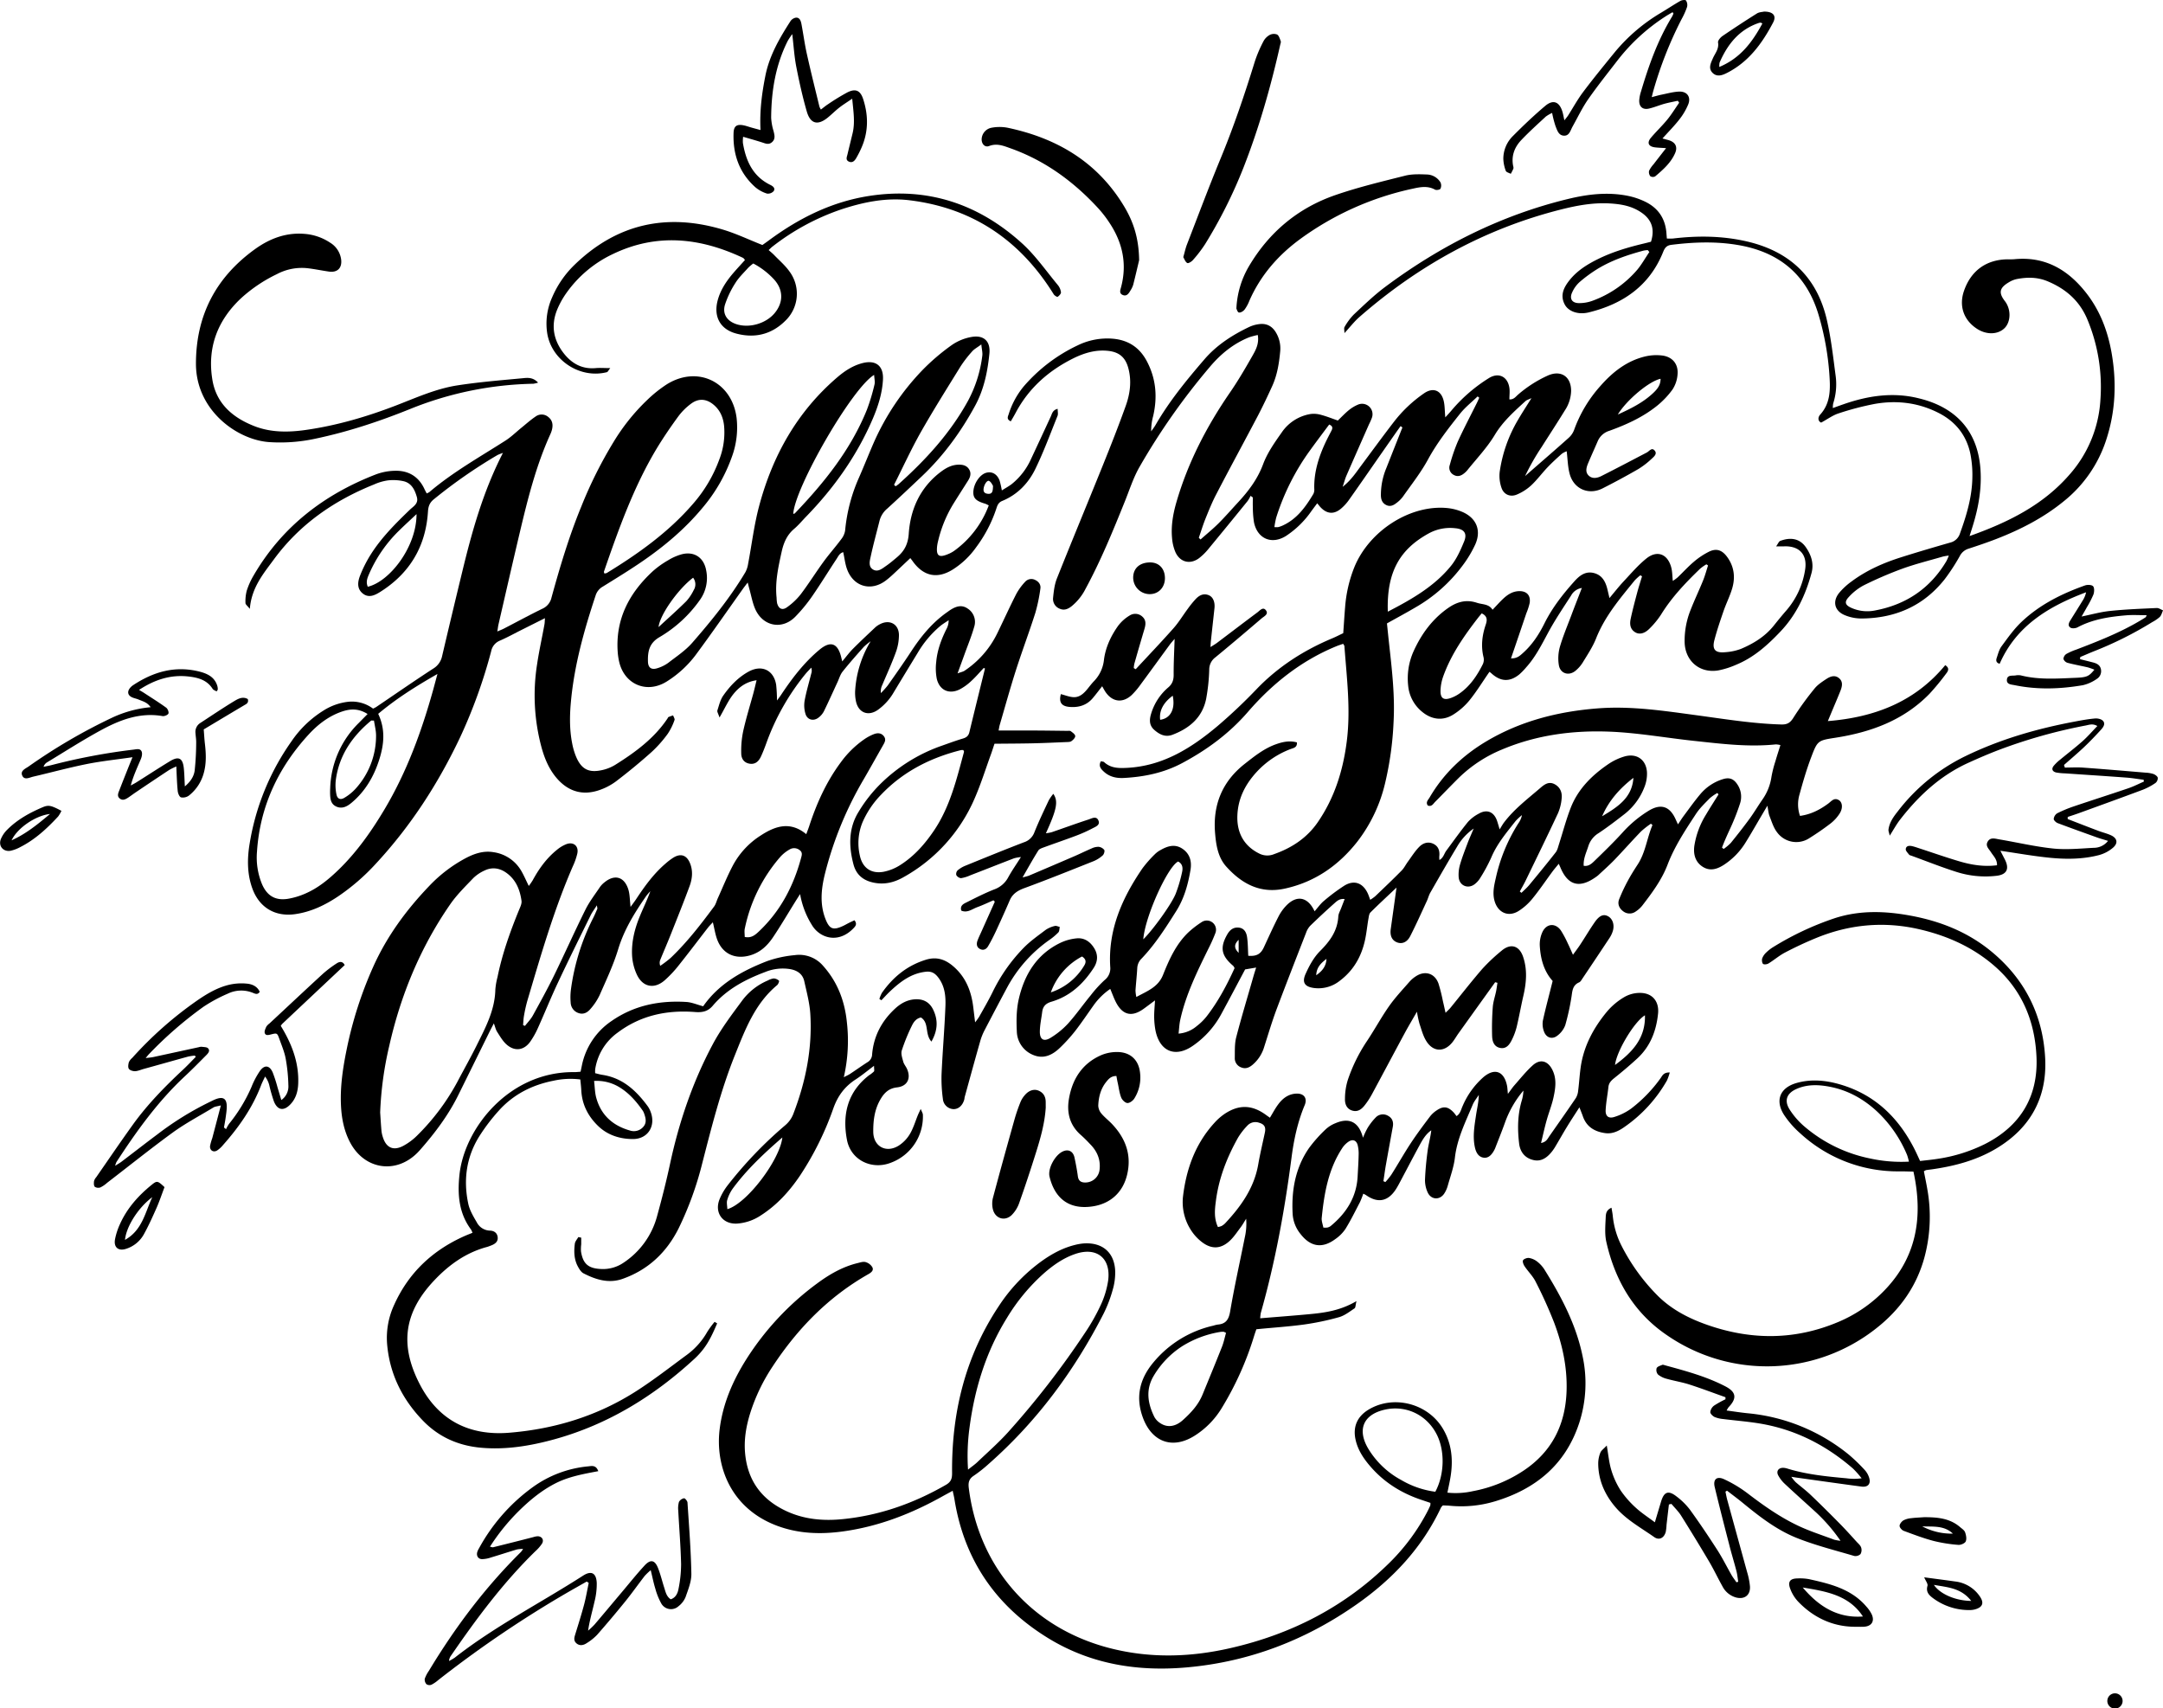 <svg data-name="Layer 1" xmlns="http://www.w3.org/2000/svg" viewBox="0 0 1306.73 1032.05"><path d="M1087.43 492.88c6.71-.92 12.09-3.79 17.06-7.44 2-1.51 3.65-3.88 6.56-2 2 1.36 2.38 4.75.36 7.95a24 24 0 0 1-5.43 6c-4.17 3.21-8.53 6.2-13 9a14.37 14.37 0 0 1-19.46-3.69c-2.13-2.78-3.19-6.41-4.51-9.75-.64-1.63-.74-3.47-1.28-6.22l-3.2 5.4c-3.33 5.63-6.55 11.34-10 16.87a42.79 42.79 0 0 1-13.24 13.54c-4.1 2.59-8.33 3.88-12.75 1s-5.6-7.56-4.95-12.47a50.2 50.2 0 0 1 6.95-18.8c2.47-4.18 5.11-8.26 7.67-12.38l-.71-.85a27.92 27.92 0 0 0-4.6 3.2c-2.91 3-6 5.91-8.27 9.36-6.46 9.86-13 19.69-17.24 30.83-3.48 9.06-9.27 16.86-15.15 24.51a16.52 16.52 0 0 1-4 3.66 6.29 6.29 0 0 1-7.65-.11c-2.4-1.79-3.52-4.4-2.43-7.21a104.73 104.73 0 0 1 5.31-11.3c1.8-3.36 3.85-6.59 5.93-9.79 4.76-7.3 5.57-16 8.91-23.76l-.94-.84a53.12 53.12 0 0 0-6 4.7c-5.43 5.62-10.61 11.48-16 17.11-3.15 3.26-6.57 6.27-9.89 9.37a16.19 16.19 0 0 1-1.75 1.3c-9.64 6.7-16.57 4.71-21.05-6.05-.21-.5-.43-1-1-2.21-1.45 1.79-2.71 3.22-3.84 4.76-4 5.41-7.73 11-12 16.22a35 35 0 0 1-8.46 7.57c-6.17 3.81-12.41 1-14.45-6-1.45-5-.21-9.79.86-14.53a102.37 102.37 0 0 1 13.55-32.54 12.54 12.54 0 0 0 2.11-4.88 32.14 32.14 0 0 0-3.81 3.55c-5.49 7-11.25 13.76-14.75 22.12a99.42 99.42 0 0 1-6.46 12 14.19 14.19 0 0 1-3.56 4.07c-4.06 3.07-9.22.86-9.64-4.19a21.52 21.52 0 0 1 .78-7.53c1.24-4.35 2.91-8.59 4.5-12.83 1-2.68 2.19-5.28 3.79-9.08a33.8 33.8 0 0 0-10.06 11c-5.53 9.18-10.86 18.48-16.18 27.78-.89 1.56-1.3 3.39-2.06 5-3.28 7.07-6.46 14.2-10 21.14-1.93 3.82-5 5-8 3.84s-4.39-3.9-3.8-8.1c1.13-8.05 2.25-16.11 3.48-25-5.47 5.18-10.71 10-15.73 15-.89.89-1 2.65-1.27 4-.74 4.29-1.14 8.65-2.08 12.9-2.19 9.9-7 18.27-15.24 24.44a20.66 20.66 0 0 1-15.36 4.35c-5.68-.71-7.62-3.26-5.25-8.55 2.2-4.9 4.92-9.94 8.64-13.69 6-6 10.61-12.21 11.12-21 .1-1.74 1.13-3.43 1.77-5.13s1.27-3.31 2.06-5.37c-2.65-.38-4.31.88-5.68 2.09q-7.74 6.87-15.16 14.08a12 12 0 0 0-2.47 4.2c-6 15.39-12 30.77-17.83 46.25-2.79 7.48-5.06 15.16-7.5 22.77a22.45 22.45 0 0 1-7.07 10.78c-1.92 1.59-4 2.54-6.54 1.6a5.87 5.87 0 0 1-4.12-5.85c.08-4.15-.16-8.46.86-12.41 3.23-12.48 7-24.82 10.52-37.21.43-1.51.93-3 1.53-4.94l-6.67 1.13c-5 9.41-9.74 18.41-14.59 27.33A54.79 54.79 0 0 1 721 631.5c-10.72 7.67-20.32 3.91-22.94-9a47.18 47.18 0 0 1-.79-8.65c0-2.88.29-5.76.5-9.52-2.62 1.95-4.72 3.55-6.86 5.09-7.16 5.17-12.76 3.83-16.81-4.11-1.21-2.39-2.11-4.95-3.36-7.91a40.08 40.08 0 0 0-10.13 10c-3.7 5.18-7.23 10.49-11.13 15.5a98 98 0 0 1-9.15 10.07c-4.42 4.27-9.69 6.92-15.85 4.44A15.75 15.75 0 0 1 614.29 623c-.32-6.47-.26-13.2 1.18-19.46 3.42-14.94 11-27.31 25.46-34.13a29.58 29.58 0 0 1 9.34-2.54c4.8-.52 8.39 2 10.81 6s2.13 8-.36 11.85c-6.22 9.56-14.22 17.07-25.38 20.37-3.48 1-5.27 2.76-5.71 6.18-.5 3.95-1.38 7.9-1.43 11.86-.06 4.9 2.41 6.36 6.63 3.72a49.11 49.11 0 0 0 10.46-8.58c4.85-5.39 9-11.38 13.64-17a73.25 73.25 0 0 1 8.42-9.24 8.89 8.89 0 0 0 3.37-8c-1.36-22.36 7.2-41.54 19.45-59.45a72.61 72.61 0 0 1 7.54-8.57 14.86 14.86 0 0 1 3.51-2.56c4.13-2.36 8.48-3.7 12.87-.89 4.65 3 6 7.58 5.14 12.85-1.48 8.84-3.84 17.4-8.7 25.07-6.32 10-12.67 20-20.86 28.58a8.61 8.61 0 0 0-2.62 5.75c-.25 4.53-.76 9-1.07 13.57a23 23 0 0 0 .52 3.9c6.58-3.59 13.16-5.94 16.1-13.31 3.71-9.3 7.82-18.47 15.18-25.6a57.4 57.4 0 0 1 8.14-6.3 5.56 5.56 0 0 1 8.31 6.66 97.79 97.79 0 0 1-4.22 9.42c-6.81 13.87-13.64 27.72-17 43-.56 2.59-.67 5.28-1 8.25a19.25 19.25 0 0 0 11-4.56 34.14 34.14 0 0 0 5.83-5.69c7.07-9.06 12.37-19.14 17-29.31a6.25 6.25 0 0 0-.8-1.36c-7.23-6.1-8.17-11-3.65-18.94 1.55-2.75 3.7-4.52 7-4.17s4.59 2.93 5 5.69c.53 3.73.51 7.55.72 11.33 5 .38 7.5-1 9.4-5.07 2.91-6.25 5.74-12.56 8.89-18.69a27.8 27.8 0 0 1 5.11-7c6.15-6 12.66-4.76 16.67 3.88 2-2.27 3.57-4.56 5.63-6.27a115.65 115.65 0 0 1 12.18-9.12c5.92-3.73 11.23-1.91 14.26 4.45.54 1.13.92 2.34 1.54 4a25.12 25.12 0 0 0 3-2.13c5.39-5.15 10.8-10.28 16-15.57 1.49-1.51 2.45-3.54 3.72-5.28 2.24-3.06 4.26-6.34 6.88-9 2.2-2.25 5.28-3.4 8.51-1.86s4 4.43 3.6 7.79a13.19 13.19 0 0 0 .11 2c2.44-1.33 2.82-3.85 4.14-5.63 4.31-5.82 8.51-11.74 13.07-17.35a23.34 23.34 0 0 1 6.44-4.95c5-2.94 9.23-1.25 11.14 4.23.41 1.17.73 2.37 1.59 5.19 1.25-2 1.84-3.1 2.6-4.1 6.2-8.21 14.37-14.36 22.07-21 2.41-2.08 5-3.95 8.35-2.27 3.49 1.76 4.83 5 4.43 8.67a28.48 28.48 0 0 1-2.19 8.91c-6.37 13.65-13 27.19-19.57 40.76-1.08 2.23-2.34 4.37-3.52 6.55l1 .83c1.54-1.54 3.23-3 4.61-4.62 5.45-6.58 10.88-13.19 16.14-19.92 1-1.33 1.4-3.24 1.94-4.93 2.33-7.25 4.26-14.65 7-21.73 4.41-11.43 12.79-19.74 22.71-26.51a35.11 35.11 0 0 1 9.79-4.66c7.43-2.15 13.22 1.93 13.64 9.64a21.76 21.76 0 0 1-1.61 9 38 38 0 0 1-11.86 16.07c-5.14 4-10.35 8-15.8 11.62a14.17 14.17 0 0 0-6.18 7.91c-1.18 3.77-3.06 7.36-2.78 11.79 2.82.47 4.68-1.17 6.25-2.69 5.86-5.68 11.74-11.38 17.23-17.41a71.38 71.38 0 0 1 15.86-13.21c7.31-4.41 12.67-2.64 16.19 5.2.36.81.74 1.61 1.42 3.09 1.35-2 2.34-3.61 3.46-5.11 3.26-4.36 6.41-8.82 9.92-13a28.87 28.87 0 0 1 13.89-9.24c3.74-1.12 6.27-.23 8.47 3a13.24 13.24 0 0 1 1.67 12 134 134 0 0 1-5.54 14.16c-1.86 4.06-3.73 8.07-5.27 12.23l1 .81a29.48 29.48 0 0 0 4.29-3.61c3.89-4.78 7.7-9.64 11.35-14.62 2.68-3.66 5-7.61 7.57-11.33a31.77 31.77 0 0 0 5.67-14 70.33 70.33 0 0 1 2.41-9.5c.89-3.12 1.91-6.19 3-9.69a12.94 12.94 0 0 0-2.78-.42c-16.59 1.73-33-.37-49.45-2.13-17-1.82-33.88-4.88-50.89-5.56-22.27-.88-44.29 2-65.11 10.8A82 82 0 0 0 881.19 470c-4.77 4.73-9.42 9.6-14.16 14.37-1.2 1.21-2.11 3.15-4.45 2.25-1.46-2 .24-3.42 1.09-4.87 8.35-14.31 20-25.38 34.1-33.81 20.72-12.35 43.35-18.11 67.28-20 20.15-1.59 39.86 1.43 59.65 4.1 17.1 2.31 34.13 5.12 51.43 5.61 3.56.1 5.4-1 7.31-4.07a182.75 182.75 0 0 1 12.74-17.58c1.88-2.35 4.59-4.13 7.15-5.81 2.31-1.52 5.05-2.62 7.61-.57s2 4.88 1 7.51c-1.74 4.39-3.62 8.72-5.44 13.08l-2.25 5.4c28.24-2.27 52.62-11.61 70.91-33.78 2.59 1.6 1.9 3.36.81 4.76a147.48 147.48 0 0 1-10.35 12.58c-15.56 15.93-35.25 23.14-56.76 26.49-10.63 1.65-10.85 1.69-14.7 11.87-2.76 7.28-4.95 14.8-7 22.31a21.25 21.25 0 0 0 .27 13.04zM690.7 567.43c5.64-5.49 16.86-20.91 19.54-27.45a87 87 0 0 0 3.86-13c.58-2.48.46-5.13-2.38-6.54-6.42 3.29-20.03 33.45-21.02 46.99zm-55.86 32.06A37 37 0 0 0 655 583.3c1.1-1.78 1.45-3.75-1.33-5.48a39.47 39.47 0 0 0-18.83 21.67zM986.79 469.9c-8.14 6.25-14.8 13.69-18.9 23.2 9.11-5.49 18.11-10.99 18.9-23.2zM801.36 579.24c-3.07 2.44-6 4.9-6.19 9.9 4-2.76 6.02-5.79 6.19-9.9zm-53.06-11.51c-2.38 2.33-3.23 4.7 0 7.88zM257.78 298.08a8.16 8.16 0 0 0 1.6-.81c14.2-12.08 30.42-21.15 46-31.12 3.47-2.22 6.46-5.19 9.68-7.8 2.81-2.28 5.52-4.72 8.51-6.73a6.16 6.16 0 0 1 7.64.26c2.64 2.05 3 4.84 2.2 7.88a16.55 16.55 0 0 1-.93 2.55c-8.7 19.14-13.74 39.42-18.55 59.75-4.35 18.38-8.54 36.79-12.79 55.2-.27 1.18-.39 2.41-.68 4.21 1.71-.75 2.86-1.17 3.94-1.73 7.74-4 15.41-8.18 23.24-12a9.65 9.65 0 0 0 5.54-6.76c5.11-18.57 10.61-37 17.95-54.86a260.71 260.71 0 0 1 19.73-39.44 123.1 123.1 0 0 1 20.08-25 79.09 79.09 0 0 1 11.89-9.51c18.6-11.58 39.34-1.54 42.16 20.21a51.38 51.38 0 0 1-2.84 23.6 98.7 98.7 0 0 1-17.92 31c-10.44 12.53-22.8 22.94-36.18 32.13-7.79 5.35-15.86 10.28-23.89 15.26a9.32 9.32 0 0 0-4.31 5.29c-6.77 20.38-12.59 41-14.77 62.44-.93 9.06-1.18 18.16.62 27.16a40.53 40.53 0 0 0 2.31 7.81c3.18 7.56 7.6 9.92 15.59 8.17a25.77 25.77 0 0 0 8.05-3.19c12.06-7.56 23.49-15.9 31.6-28 .2-.3.33-.77.61-.89.9-.4 1.85-.68 2.78-1 .32.95 1.14 2.1.85 2.82a35.85 35.85 0 0 1-4.06 8.26 74.35 74.35 0 0 1-9.73 11q-10.37 9.26-21.43 17.69a36.76 36.76 0 0 1-10.56 5.49c-9.55 3.16-17.92.86-24.74-6.61-5-5.51-7.85-12.18-9.8-19.25a120.45 120.45 0 0 1-2.7-50.26c1.19-8.08 3-16.07 4.45-24.1.19-1 .17-2.08.3-3.77l-15.53 7.79c-3.89 2-7.73 4.07-11.72 5.8a8.69 8.69 0 0 0-5.23 6.36 311.26 311.26 0 0 1-18.62 51.72c-13.28 28.11-30 54-51.2 76.81a128.5 128.5 0 0 1-22.64 19.58c-7.93 5.3-16.38 9.38-26 10.74-12 1.7-21.54-3.91-25.76-15.33-3.31-9-3.21-18.32-1.67-27.48a148.09 148.09 0 0 1 25.2-61.53 64.73 64.73 0 0 1 19.54-18.75 35.22 35.22 0 0 1 14.78-5.2 21.32 21.32 0 0 1 15 4.13 15.93 15.93 0 0 0 1.94-1c11.44-7.73 22.78-15.61 34.35-23.13a11.52 11.52 0 0 0 5.43-7.59q5.91-25.2 12.02-50.35c5.93-24.56 12.64-48.87 24.72-72.38a25.23 25.23 0 0 0-3.32 1.29 306 306 0 0 0-38.46 26.74c-2.49 2-3.3 4.22-3.5 7.38-1.33 21.05-11 37.3-28.87 48.55-3.34 2.1-7 3.83-10.58.9s-3-7-1.63-10.61a75.38 75.38 0 0 1 6.62-13.08c6.47-10.2 15-18.67 23.65-27 2.13-2 5.22-3.61 4.09-7.56-1.26-4.41-3.22-8.38-8-9.53a28.81 28.81 0 0 0-9.63-.48 31.89 31.89 0 0 0-8.33 2.48c-24.1 9.69-44.79 24-60.33 45.13-6.4 8.7-13.59 17.1-14.61 30-1.44-1.85-2.62-2.67-2.63-3.5a25.06 25.06 0 0 1 .77-7.5 44 44 0 0 1 4-8.94c17.12-29.57 42.59-49.14 74.08-61.33a34.77 34.77 0 0 1 11.16-2.16c8.16-.29 14.38 3.21 18 10.79.43.96.96 1.9 1.47 2.89zm-35.71 133.25c-6-3.78-11.22-3.06-16.51-1.11-7.5 2.78-13.68 7.62-19 13.39-18.39 20-29.49 43.42-31.3 70.8a42.05 42.05 0 0 0 3.05 19.75c3.08 7.05 8.07 10 15.65 8.8a44.07 44.07 0 0 0 10.37-3.11c7.78-3.32 14.23-8.66 20.27-14.5 11-10.69 19.78-23.17 27.62-36.31 13.5-22.64 22.46-47.13 29.49-72.4.76-2.76 1.49-5.52 2.56-9.49-13.25 7.56-25 15-35.79 24.08 4.52 9.54 3.49 18.63.63 27.65-3.24 10.23-8.51 19.25-16.87 26.19-2.56 2.12-5.57 3.72-9 2.2-3.63-1.6-3.75-5-3.83-8.34 0-.91 0-1.82.07-2.73a57.74 57.74 0 0 1 17.26-39.46c1.6-1.65 3.26-3.29 5.33-5.41zm143-84.92a4.27 4.27 0 0 0 1.47-.25c19.12-11.7 37.28-24.62 52.06-41.72a84.63 84.63 0 0 0 16-27 45.21 45.21 0 0 0 2.83-20.31c-.53-4.86-2.3-9.14-6.06-12.41-4.39-3.84-9.25-4.32-13.91-.82a37 37 0 0 0-7.67 7.63c-4.6 6.29-9 12.73-13.05 19.41-14 23.34-23.06 48.83-31.89 74.4-.05.25.15.66.24 1.07zM225.93 435.3c-1.35 0-1.59-.07-1.69 0-11.39 9.43-19.38 20.94-21.37 35.91a26.78 26.78 0 0 0 .38 8.61c.54 2.81 2.4 3.6 4.84 2.1a29.73 29.73 0 0 0 6.7-5.42 47.42 47.42 0 0 0 12.4-32.19c0-2.97-.81-5.97-1.26-9.01zm-3.74-80.85c13.18-3.1 29.47-24 29.45-43.88-3.87 3.66-7.31 6.77-10.58 10a82.58 82.58 0 0 0-17.89 25.74c-1.04 2.46-2.35 4.96-.98 8.14zM725.28 325.9c3.63-3.23 7.41-6.3 10.85-9.72 4.11-4.11 7.93-8.51 11.88-12.78 6.32-6.83 11.73-14 15.08-23 2.55-6.86 7-13.15 11.25-19.18a26.12 26.12 0 0 1 17.49-11.13 15.78 15.78 0 0 1 6.39.56c3.43.92 6.75 2.27 10 3.39 2.42-2.31 4.4-4.44 6.64-6.26a22.49 22.49 0 0 1 5.56-3.35 6.3 6.3 0 0 1 8.34 8.06 41.2 41.2 0 0 1-1.78 4c-4.54 10.31-9.1 20.6-13.6 30.93-.76 1.76-1.24 3.65-2.25 6.67 5.2-4.13 8-8.54 11.11-12.7 6.62-8.89 13.14-17.85 19.91-26.62a81.14 81.14 0 0 1 18.16-17.17c5.18-3.58 10-2.1 11.72 4 .87 3.07.72 6.43 1.12 10.53 1.53-1.7 2.84-3.05 4-4.49a95.23 95.23 0 0 1 22.21-19.15c5.73-3.66 11.28-1.24 12.45 5.5.4 2.29.06 4.7.06 7.28 2.58.18 3.78-1.6 5.14-2.8a73.88 73.88 0 0 1 17.81-11.48c8-3.71 14.32.32 14.34 9.1a22.32 22.32 0 0 1-3.76 11.8c-4.56 7.43-9.35 14.72-14 22.07a140.84 140.84 0 0 0-10.06 17.64l3.35-2.94c7.65-6.68 15.35-13.32 22.92-20.1a12.07 12.07 0 0 0 3.31-4.73 80.22 80.22 0 0 1 15.82-26.54c7.41-8.48 16.07-15.36 27.33-18a29.34 29.34 0 0 1 10.23-.51c6.18.83 9.74 5.25 9.15 11.46a19.09 19.09 0 0 1-3.06 9.09 51.37 51.37 0 0 1-9.74 10.13c-8.48 6.72-18.3 11.14-28.41 14.79a11.1 11.1 0 0 0-7 6.25c-1.87 4.34-3.83 8.64-5.67 13-1.09 2.56-2.09 5.47.09 7.69s5.19 1.68 7.7.42c9.23-4.65 18.37-9.47 27.53-14.26 1.5-.78 2.9-3.15 4.63-1.29 1.91 2-.28 3.78-1.62 5a48.89 48.89 0 0 1-8.15 6.3q-10.62 6.12-21.58 11.66c-8.38 4.25-17.37.42-19.86-8.65-1.18-4.3-1.23-8.92-1.83-13.77a12.59 12.59 0 0 0-2.93 1.52c-3 2.66-5.94 5.36-8.69 8.24-3.38 3.56-6.3 7.57-9.88 10.9a29.89 29.89 0 0 1-8.59 5.49c-4 1.7-7.91 0-9.27-4a21.78 21.78 0 0 1-1.12-9.65 85.18 85.18 0 0 1 10.9-31.18c2.46-4.24 5.15-8.34 8.31-13.42-1.73.84-2.86 1.11-3.61 1.79-6.8 6.24-13.64 12.25-18.56 20.44-4.64 7.71-11 14.36-16.68 21.45a12.54 12.54 0 0 1-2 1.89c-1.84 1.46-3.87 2.07-6.06.85a4.89 4.89 0 0 1-2.43-6.07 107.31 107.31 0 0 1 4.74-13.9c3.61-7.94 7.7-15.65 11.57-23.46.53-1.06 1-2.15 1.48-3.23l-1-.78c-3.59 3.47-7.58 6.62-10.66 10.5-7 8.8-13.9 17.63-19.33 27.62-4.31 7.93-10 15.11-15.22 22.54a18.61 18.61 0 0 1-3.89 3.78c-1.76 1.38-3.72 2.3-6 1.21-2.48-1.16-3.26-3.3-3.32-5.79a42 42 0 0 1 3.24-16.47q4.2-10.64 8.42-21.28c.44-1.12.89-2.23 1.34-3.35l-1.09-.84c-.8 1.13-1.62 2.25-2.42 3.39q-5.46 7.8-10.92 15.62c-6 8.64-12 17.32-18.1 25.92a27.87 27.87 0 0 1-4.41 4.8c-4.31 3.73-8.57 3.45-12.47-.64-.61-.64-1.14-1.37-2.06-2.47-1.33 1.79-2.5 3.33-3.63 4.89a56.39 56.39 0 0 1-15.12 14.78c-8.61 5.51-17.37 1.88-19.45-8.15a60 60 0 0 1-.69-9.22c-.09-1.93 0-3.87 0-5.8l-1.36-1a20.88 20.88 0 0 1-1.81 3.16q-11.67 14.4-23.47 28.7a35.32 35.32 0 0 1-5.78 5.75c-5.43 4.1-11.63 2.56-14.39-3.68a27.1 27.1 0 0 1-2-8.41c-.69-7.52.63-14.82 2.73-22 6.97-23.83 18.2-45.48 32.2-65.84 4.83-7 9.17-14.41 13.39-21.83 2.11-3.69 4.39-7.56 3.47-13a46.38 46.38 0 0 0-5.14 1.36c-9.53 3.79-17.25 10.13-23.76 17.84a403.4 403.4 0 0 0-42.59 60.58c-3.75 6.57-6.07 14-8.91 21-7.2 17.87-14.5 35.68-23.7 52.65a32.35 32.35 0 0 1-8.49 10.52c-2.16 1.66-4.43 2.58-7.07 1.4a6.3 6.3 0 0 1-4-6.57c.39-3.94.85-8 2.29-11.66 9.15-22.95 18.64-45.76 27.88-68.67 4.75-11.79 9.41-23.62 13.7-35.58 2.6-7.24 3.66-14.8 1.67-22.51-1.68-6.55-5.26-9.93-12-10.74-7.68-.93-14.87 1.26-21.57 4.61-14.81 7.41-26.77 18-34.62 32.85-.9 1.71-1.92 3.37-2.89 5.07-2.73-1.17-1.78-2.87-1.29-4.3a49.47 49.47 0 0 1 9-16.69 98.37 98.37 0 0 1 32.72-24.92 40.83 40.83 0 0 1 21.19-4c9.21.8 16 5.14 20.45 13.39 5.68 10.63 6.61 21.75 3.94 33.32a33.27 33.27 0 0 0-1.21 9.27c.87-1.27 1.83-2.48 2.6-3.8 8.3-14.41 18.8-27.21 29.59-39.74 7.45-8.65 17-14.78 27.25-19.64a20.18 20.18 0 0 1 5.73-1.6c4.67-.65 8.14 1.35 10.4 5.4a18.65 18.65 0 0 1 2.38 11c-.67 7.27-1.82 14.45-4.89 21.14-2.71 5.97-5.52 11.88-8.52 17.65-8.37 15.92-17 31.74-25.27 47.68-2.44 4.65-4.41 9.56-6.38 14.44-1.55 3.84-2.75 7.82-4.11 11.73.32.37.68.71 1.04 1.05zM803 256.46c-3.92 5.27-7.94 10.57-11.85 16a141.47 141.47 0 0 0-20.15 40.2 48.83 48.83 0 0 0-1.09 5.76 12.35 12.35 0 0 0 2.32 0 15.89 15.89 0 0 0 2.56-.9c8.73-3.94 14-11.34 18.68-19.18a6.07 6.07 0 0 0 .52-3.14c-.24-9.68 2.52-18.63 6.49-27.29 1.21-2.63 2.58-5.2 3.91-7.78.8-1.54.78-2.78-1.39-3.67zm174.4-6.06c7.82-3.54 15.4-7.27 21.61-13.23 2.33-2.24 4.24-4.7 4.18-8.34-6.7 1.35-20.4 12.66-25.81 21.57zM360.6 546.89c-1.64 2.61-3 4.35-3.9 6.28-6.65 13.52-13.34 27-19.75 40.67-4.18 8.87-7.84 18-11.87 26.93a49.34 49.34 0 0 1-4.78 8.55c-3.74 5.2-9.25 6-14.14 1.77-2.39-2.06-4.05-5-5.81-7.73-.86-1.32-1.19-3-2-5.15-1.1 2.14-1.93 3.69-2.71 5.28-6.28 12.71-12.52 25.43-18.82 38.13-6 12.14-14.1 22.87-23 33-.48.55-1 1.08-1.49 1.6-13 13.26-32.13 10.42-40.85-6.15-3.62-6.87-5.08-14.35-5.47-22-.58-11.35 1.07-22.48 3.31-33.55a237.45 237.45 0 0 1 16.26-50.74c8.26-18.33 19.94-34.17 33.73-48.57a86.14 86.14 0 0 1 22-16.79c5.21-2.75 10.74-4.63 16.75-3.63a23.11 23.11 0 0 1 17 11.55c1.53 2.67 2.74 5.51 4.39 8.86a40.56 40.56 0 0 0 2.35-3.39c3.76-6.93 8.3-13.26 14.46-18.27a21 21 0 0 1 6-3.63c4.24-1.52 7.41 1.19 6.54 5.57a38.4 38.4 0 0 1-2.67 7.7c-11.48 26.39-19.43 54-27.58 81.48a89.48 89.48 0 0 0-2 9c-.34 1.85-.37 3.75-.54 5.63l1.15.44c1.61-2.09 3.51-4 4.77-6.3 4.39-8 8.77-15.91 12.76-24.06 6.46-13.23 12.44-26.69 19-39.87 2.4-4.84 5.79-9.2 8.81-13.72a13.18 13.18 0 0 1 2.65-2.73c6.06-5 11.84-3.53 14.35 3.95 1.06 3.17.94 6.74 1.45 10.86 1.3-1.81 2.44-3.29 3.46-4.84 5.12-7.76 10.55-15.26 17.68-21.35a37.71 37.71 0 0 1 4.76-3.61c4.43-2.7 8-1.49 10 3.4 1.9 4.63 1.39 9.39-.26 13.87-3.64 9.88-7.58 19.65-11.47 29.44-2 5.06-4.19 10.05-6.24 15.09a4.91 4.91 0 0 0 0 3.59 68 68 0 0 0 6.25-4.75c9.92-9.44 18.25-20.23 26.37-31.2 1-1.41 1.43-3.3 2.18-4.95 3.07-6.77 5.84-13.7 9.35-20.24a48.57 48.57 0 0 1 16.68-17.68c8.8-5.74 17.78-8.61 27.38-.71.68-1.87 1.27-3.33 1.76-4.82 4.48-13.72 10.34-26.77 19-38.45a59.47 59.47 0 0 1 14.32-14.08 28.5 28.5 0 0 1 5.74-3.06c2.11-.82 4.38-.87 6 1.17s.57 3.76-.46 5.56c-3.87 6.79-7.66 13.62-11.58 20.38a216.26 216.26 0 0 0-23.64 57.8c-2.15 8.94-3 17.94.49 26.81 2.37 6 4.57 6.89 10.44 4.2 1.32-.6 2.57-1.35 3.87-2 1.07-.54 2.16-1 3.18-1.5 1.87 2.31.5 3.73-.76 5-9.23 9.43-20.39 5.64-25-2.2a52.08 52.08 0 0 1-7.09-18.62c-1.44 2.27-2.27 3.55-3.07 4.85-4.31 6.94-8.46 14-13 20.81-3.45 5.23-7.74 9.52-14.13 11.36-8.92 2.58-16.55-.79-19.84-9.44-1.21-3.19-1.7-6.64-2.66-10.55-1.16 1.26-2.13 2.18-2.94 3.23-5.8 7.47-11.47 15-17.38 22.41a70 70 0 0 1-8.91 9.53c-6.2 5.32-13.06 4-16.59-3.36a31.67 31.67 0 0 1-3-12c-.37-8.27 1.67-16.24 4.87-23.85 2-4.84 4.33-9.57 6.19-14.73a33.79 33.79 0 0 0-2.49 2.88c-6.92 10-13.32 20.22-16.94 32.14-2.88 9.51-7.2 18.62-11.22 27.76a35.62 35.62 0 0 1-5.71 8.54c-1.79 2.1-4.29 3.39-7.32 2.19a6.92 6.92 0 0 1-4.47-6.31 37 37 0 0 1 .21-8.15A134.77 134.77 0 0 1 358.13 555c1-1.93 1.85-3.94 2.71-5.94.16-.28-.06-.69-.24-2.17zM229.67 672.05c.24 3.51.45 7.32.79 11.12a18.33 18.33 0 0 0 .82 3.72c1.95 6.34 6.18 8.46 12.11 5.44a36.06 36.06 0 0 0 9.07-6.82 135.72 135.72 0 0 0 24-32.24c3.8-7.24 7.84-14.35 11.47-21.67 5.32-10.73 11.06-21.33 11.32-33.8a42.49 42.49 0 0 1 1.3-7.51c2.83-13.94 7.56-27.28 12.94-40.41.74-1.82 1.81-3.87 1.57-5.66-.94-6.83-3.44-13-9.42-17.14-4-2.76-8.47-3.36-12.92-1.2a23.62 23.62 0 0 0-6.74 4.53c-4.89 5.1-10 10.11-14 15.88-18 26-29.89 54.77-36.83 85.56a208.34 208.34 0 0 0-5.48 40.2zM449.91 566c4.11.89 6.49-1.34 8.86-3.6 12.71-12.09 20.53-27 25.09-43.76.46-1.71 1.2-3.59-.66-5a5.31 5.31 0 0 0-6.13-.52 22.83 22.83 0 0 0-5.51 4.33A95.32 95.32 0 0 0 450 560.72c-.41 1.65-.09 3.45-.09 5.28z"/><path d="M597.33 305.31a19.49 19.49 0 0 0-2.07-1c-5.4-1.55-7.22-3.23-7.25-6.74 0-5.1 3.8-10.94 7.9-12 3.48-.91 6.57.88 8 4.83a52.69 52.69 0 0 1 1.33 5.86c2.28-1.46 4.33-2.54 6.11-3.94a40.78 40.78 0 0 0 11.5-15c4-8.53 8-17.13 11.95-25.7.79-1.7 1.05-3.88 4.16-4.65 0 1.68.38 3.12-.06 4.22-4.35 10.77-8.36 21.71-13.44 32.14-4.2 8.63-10.82 15.51-20 19.28-2.2.91-2.88 2.51-3.49 4.46a81.86 81.86 0 0 1-12.29 23.58 50.05 50.05 0 0 1-14.15 13.44c-9.36 5.81-17.66 4-24.11-5-.4-.56-.83-1.11-1.46-1.95-3.69 3.48-7.2 6.83-10.76 10.13a53.74 53.74 0 0 1-4.17 3.51c-8.89 6.65-19.42 3.62-23.29-6.88-1.17-3.19-1.53-6.67-2.33-10.34-2.23.63-3 2.55-4 4.06-4.91 7.42-9.53 15-14.61 22.35a94.9 94.9 0 0 1-10.36 12.61c-8 8.13-19.68 5.79-24.26-4.82-1.63-3.8-2.34-8-3.47-12-.28-1-.53-2-1-3.87-1.26 1.67-2.08 2.7-2.85 3.78-9.48 13.31-18.77 26.76-28.5 39.89a64.79 64.79 0 0 1-17.6 16.16c-12 7.51-25.57 1.78-28.72-12a39.3 39.3 0 0 1-.87-5.92c-1.38-19.87 7-35.58 21.15-48.67a54.76 54.76 0 0 1 9.29-6.66 32 32 0 0 1 8.39-3.67c7.59-1.86 13.29 2.15 14.64 9.84a22.8 22.8 0 0 1-3.7 17.63 78.29 78.29 0 0 1-24.7 22.73c-6.14 3.66-6.95 8.75-6.79 14.69.11 3.81 2.18 5.16 5.87 3.91a21.75 21.75 0 0 0 6.31-3.12c5-3.87 10.45-7.46 14.57-12.17 11.7-13.41 22.93-27.26 32.09-42.61a15.69 15.69 0 0 0 1.66-5.06c2.21-11.6 3.59-23.4 6.62-34.78 8.11-30.53 23-57.17 47.34-78 4.45-3.81 9.31-7 15.08-8.49 8.09-2.11 12.9 1.61 12.43 10-.45 8.24-2.91 16-6.16 23.61-9.59 22.34-23.41 41.78-40.29 59.14-2.41 2.48-4.62 5.18-7.25 7.4-4.41 3.75-6.38 8.58-7.56 14.06-2 9.08-4 18.11-3 27.5a23.23 23.23 0 0 0 .3 3.25c.9 3.44 3.16 4.58 6 2.5a39.64 39.64 0 0 0 8.25-7.79c4.83-6.36 9.06-13.17 13.77-19.63 3.41-4.69 7.27-9 10.74-13.69a11.17 11.17 0 0 0 2.34-5.21 101.46 101.46 0 0 1 8.38-32c3.07-7 5.86-14.09 8.91-21.08a150.71 150.71 0 0 1 29.3-43.72 129.55 129.55 0 0 1 17.76-15.2 30 30 0 0 1 11.89-4.93c7.54-1.38 11.7 2.54 10.92 10.11-1.11 10.87-3.26 21.54-8.58 31.33-8.56 15.77-19 30.13-32 42.49-7 6.63-14 13.25-21.12 19.73a14.17 14.17 0 0 0-4.62 7.17c-1.8 7.22-3.79 14.4-5.36 21.67-.58 2.7-1.62 6.23 1.45 8 2.9 1.69 5.53-.64 7.88-2.26s4.31-3.33 6.4-5.07c4.47-3.72 6.78-7.89 7.23-14.28 1-15 7-28.12 19.45-37.49 3.09-2.32 6.43-4.13 10.43-4.27 2.67-.09 5.16.43 6.63 2.9 1.37 2.3.69 4.55-.64 6.67-2.82 4.45-5.66 8.89-8.46 13.36a76.43 76.43 0 0 0-9.63 23 25.24 25.24 0 0 0-.69 3.75c-.46 5.39 1.23 6.58 6.38 4.46a18.79 18.79 0 0 0 3.84-2 59.29 59.29 0 0 0 21.02-27.54zm-57.21-12.43l.94.87a17.8 17.8 0 0 0 1.73-1.21c16.46-14.74 31.24-30.81 42-50.38a77.59 77.59 0 0 0 8.65-27.3c.25-1.78-.29-3.66-.59-6.79-2.58 1.92-4.34 2.82-5.54 4.21a72.11 72.11 0 0 0-7 9.06c-8.2 13.28-16.53 26.51-24.23 40.08-5.74 10.23-10.65 20.96-15.96 31.46zm-60.9 17.56c.33-.11.76-.13 1-.36 17.78-18.59 33.78-38.45 43.53-62.64a120.53 120.53 0 0 0 4.54-15.07c.44-1.72-.09-3.68-.2-5.89-13.23 7.76-47.95 67.99-48.87 83.96zM418.73 349c-8.9 6.68-20.14 22.41-20.87 29.82 5.94-5.5 11.48-10.4 16.72-15.6a28.58 28.58 0 0 0 4.5-6.73 6.56 6.56 0 0 0-.35-7.49zm181.18-55.53c-.37-.5-1.07-2.25-2.33-2.92s-3.11 2.27-3.37 4.77c-.23 2.21 1.06 2.9 2.86 3 2.61.09 2.75-1.79 2.84-4.9zM575.54 900.57c-2.07 1.13-3.8 2.07-5.51 3-19 10.71-39 18.56-60.76 21.55-13.48 1.86-26.84 1.43-39.78-3.4-28.33-10.6-37.44-36.43-34.72-58.38 1.92-15.51 8-29.38 16.21-42.39a169.38 169.38 0 0 1 42.58-45.56C501 769.87 509 765.22 518.21 763c1.57-.39 3.35-1 4.78-.56a7 7 0 0 1 4 3.06c1 1.91-.62 3.21-2.37 4.2-24.07 13.66-42.81 32.88-57.9 55.85a111.55 111.55 0 0 0-13.43 27.91c-2.56 8.18-4 16.48-3.08 25.2 1.69 16.16 10.17 27.27 24.57 34.06 10.81 5.11 22.37 6.17 34.11 5 22.42-2.2 43.16-9.55 62.63-20.77 2.94-1.7 3.69-3.67 3.66-7-.34-36.28 7.85-70.25 28.12-100.79a103.34 103.34 0 0 1 26.21-27.47c6.12-4.34 12.65-7.87 20-9.66a30.6 30.6 0 0 1 5.36-.89c11.3-.68 18.51 5.63 18.86 16.94a37.18 37.18 0 0 1-1.56 11.26 79.55 79.55 0 0 1-5.45 14.21c-17.64 34.48-40.3 65.15-69.46 90.83a82.46 82.46 0 0 1-9 7.11c-2.87 1.89-3.39 4.07-3 7.34 6 48 37.78 84.38 84.66 96.66 24.46 6.4 49 5.71 73.42.12 37-8.44 69.55-25.16 96.59-52.05a123.68 123.68 0 0 0 22.25-30.16c.68-1.28 1.29-2.6 1.89-3.92a6.51 6.51 0 0 0 .08-1.59l-5.33-1.8c-12.35-4.1-23-10.8-31.42-20.78-3.91-4.62-7.16-9.62-8.48-15.67-1.69-7.74 1-13.91 7.83-18.07 15-9.09 35.72-3.87 44.87 11.37 5.3 8.83 6.31 18.45 4.81 28.43-.51 3.37-1.28 6.69-2 10.33a47.62 47.62 0 0 0 15.39-.9 82.6 82.6 0 0 0 30.6-12.4c17.26-11.48 25.38-27.94 26-48.35.44-14.2-2.56-27.86-7.5-41a265.28 265.28 0 0 0-11.21-24.81c-1.65-3.34-4.5-6.06-6.6-9.2-.71-1-1.44-2.89-1-3.7s2.44-1.58 3.62-1.41a10.79 10.79 0 0 1 4.87 2.14 18.93 18.93 0 0 1 4.4 4.79c10.14 16.24 19.07 33.09 23 52a77.71 77.71 0 0 1-2 40.9c-8.28 25.08-26.29 39.83-51 47.24a70.63 70.63 0 0 1-27 2.62c-1.43-.13-2.88-.15-4.29-.22a6.51 6.51 0 0 0-1.15 1.29c-11.43 24.36-29.23 43.25-51 58.52-30.66 21.5-64.64 34.59-102 38-29.84 2.74-58.45-1.71-84.42-17.67-31.33-19.25-50.48-46.91-56.45-83.41-.25-1.7-.69-3.41-1.15-5.56zm9.28-12.78c2.49-2 4.13-3.1 5.55-4.46 6.3-6 12.9-11.79 18.73-18.25a520.55 520.55 0 0 0 46.35-59.88 120.5 120.5 0 0 0 9.41-16.57 54.07 54.07 0 0 0 4.6-15c1.83-13.77-7.11-20.66-20.22-16-7 2.46-12.91 6.64-18.43 11.43a117.05 117.05 0 0 0-22.55 27.18c-12.56 20.28-19.41 42.53-22.52 66a126 126 0 0 0-.92 25.55zm282.3 13.37c5.62-10.49 5.86-25 .74-34.83-6-11.64-18.4-17.56-31-14.82-13.11 2.85-17.13 11.9-10.33 23.5A52 52 0 0 0 846.4 894a54.66 54.66 0 0 0 20.72 7.16zM433.25 799.46c-2.31 5.39-4.69 10.76-8.32 15.49a45 45 0 0 1-5.12 5.65c-24.66 22.8-52.58 40-85.17 48.95-14.42 3.94-29.12 6.38-44.19 5-13.54-1.25-25.29-6.41-34.81-16.21-12.71-13.1-20.41-28.64-21.82-47a47.38 47.38 0 0 1 4.42-23.34c8.73-19.25 23.15-32.72 42.33-41.27 1.48-.66 3-1.25 4.88-2a11.61 11.61 0 0 0-.91-2c-7.33-9.85-8.19-21.07-7-32.75 2.84-28.25 30-62.86 69.66-62.32 1.07 0 2.14-.14 3.54-.24l.77-3.67a42.54 42.54 0 0 1 18-27c13.6-9.43 28.88-12.45 45.07-11.47 3.35.2 6.62 1.65 10.22 2.61 9.55-13.69 23.63-21.49 38.88-27.37a68.69 68.69 0 0 1 16.41-3.52 19 19 0 0 1 17.17 6.46c8.68 9.7 13.05 21.16 14.36 34a98.94 98.94 0 0 1-1.85 33.28c1.78-.93 2.84-1.38 3.78-2 3.48-2.3 6.89-4.74 10.41-7a5.58 5.58 0 0 0 2.91-4.75c.91-11 5.75-20.15 13.78-27.6 3.39-3.15 7.27-5.39 12.08-5.71 5.13-.33 8.89 1.77 11.06 6.32 3 6.25 2.77 12.43-1.08 19.21-4.15-4.51-1.21-11.25-6.32-14.55-2.79.52-4.4 2.67-5.45 4.86a113.54 113.54 0 0 0-6.15 15.06c-.62 2 .3 4.59.9 6.81.42 1.53 1.6 2.84 2.26 4.33 2.53 5.69.26 10.46-6 11.16-5.26.59-8 3.57-10.33 7.73-3.32 5.93-4.1 12.38-4.06 19 0 9 7.84 13.25 15.49 8.38a21.33 21.33 0 0 0 6.67-7c2.09-3.54 3.26-7.62 4.84-11.46.39-.94.85-1.85 1.68-3.63.66 1.73 1.28 2.62 1.3 3.52a29.7 29.7 0 0 1-19.17 28.91c-11.63 4.64-24.34-1.44-26.69-13.71-2.91-15.23.28-28.93 13.28-39a19.32 19.32 0 0 0 3-2.34c.38-.45.07-1.5.07-3.42-4.15 3.1-7.44 5.85-11 8.16-6.62 4.27-10.81 9.79-13.57 17.49A182.41 182.41 0 0 1 483.43 710c-6.46 9.61-14.05 18-23.91 24.3a29.43 29.43 0 0 1-14.27 4.86c-8.78.48-13.88-6.73-10.46-14.9a36.31 36.31 0 0 1 4.64-8 246.59 246.59 0 0 1 35-36.54 16.82 16.82 0 0 0 4.91-7c7.45-19.41 11.48-39.44 10.19-60.26-.42-6.63-2.21-13.2-3.65-19.74-1-4.42-4.3-6.54-8.58-7.29a28.07 28.07 0 0 0-15 1.74c-12.05 4.53-23.27 10.44-31.74 20.43-3 3.53-6.46 4.09-10.64 3.76-17-1.33-32.9 2-46.79 12.45A33.43 33.43 0 0 0 359.56 646a17.48 17.48 0 0 0 0 2.31c1.56.37 2.93.79 4.33 1 12.28 1.84 20.48 9.54 27.45 19a14.19 14.19 0 0 1 1.73 3.38c3.25 8.48-1.64 16.4-10.7 16.4-7.77 0-15.17-2.28-20.95-7.82-6.1-5.85-9.81-13-10.25-21.63-.1-2.14-.37-4.28-.58-6.54a47 47 0 0 0-16.05.73c-13.06 2.54-24.44 8.29-33.34 18.27a115.27 115.27 0 0 0-11.53 15.15c-7.93 12.6-9.84 26.47-6.78 40.89.84 4 3.09 7.7 5.16 11.27a9.2 9.2 0 0 0 7.94 5c2.38.06 4.3 1.28 4.65 3.8.4 2.85-1.53 4.25-3.9 5.16-.85.32-1.69.68-2.57.92-12.71 3.41-23 10.82-31.83 20.18-18 19-21.28 38.65-8.65 62.92 11.25 21.6 29.78 31.1 54 29.11 27.63-2.26 53.52-10.22 76.91-25.26 10.52-6.76 20.43-14.5 30.53-21.92a44.21 44.21 0 0 0 12.18-13.8 60.07 60.07 0 0 1 4.4-6zM358.9 653c.46 3.79.47 7.1 1.32 10.18 2.9 10.56 10.13 16.9 20.49 19.8a7.48 7.48 0 0 0 7.94-2.29c2.09-2.36 1.51-5.07.59-7.72a8.38 8.38 0 0 0-.92-2c-4.07-5.87-8.76-11.17-15-14.7A26.16 26.16 0 0 0 358.9 653zm80.51 77.44c11.89-3.39 31.76-29.84 33.23-43.3-11.06 9.58-21.52 19.36-30.05 31a23.19 23.19 0 0 0-3.26 6.82c-.47 1.52.01 3.32.08 5.5zM837.9 376.6c.47 4.51.94 9.17 1.46 13.83 1.69 15.17 3.37 30.38 2.54 45.65a196.48 196.48 0 0 1-5.16 37.18A92.15 92.15 0 0 1 820 508.43c-11.3 14.38-25.65 24.44-43.9 28.39-14.76 3.2-26-3-35.31-13.37-5-5.57-6.15-13.05-6.74-20.37-1.37-17 4.4-31 17.91-41.63 5.86-4.6 11.69-9.29 18.82-11.83 4.07-1.46 8.26-2.37 12.71-1.15.27 3.08-2 3.37-3.73 4a53.76 53.76 0 0 0-20.6 13.89c-6.82 7.45-11.23 15.89-11.63 26.3-.4 10.65 4.19 18.72 13.75 23.22a10.73 10.73 0 0 0 8.48.08c10.69-3.78 19.81-9.76 26.35-19.27 10.12-14.72 15.25-31.16 17.5-48.74 2.47-19.31 0-38.45-1.41-57.63 0-.32-.32-.62-.75-1.4-1.36.48-2.83.93-4.24 1.52-21.12 8.7-38.52 22.53-53.32 39.64-11.25 13-24.7 22.9-39.77 30.93-11 5.86-22.79 8.28-35.07 8.95-4.49.25-8.72-.62-12.15-3.78-1.73-1.59-3.43-3.34-1.85-6.29.73.17 1.58.12 2 .52 4 3.69 8.76 3.7 13.8 3.45 21.72-1.1 38.95-12 54.86-25.39A321 321 0 0 0 759.43 416c13-13.43 28.31-23.21 45.44-30.39 2.16-.9 4.25-2 6.62-3.11.38-5.3.7-10.51 1.13-15.72a81.07 81.07 0 0 1 5.65-24.32c9.09-22 33.89-37.77 56.21-35.53a30.8 30.8 0 0 1 8.9 2.29c8.56 3.68 11.66 11.16 7.88 19.65a69.77 69.77 0 0 1-7.52 12.58A93.26 93.26 0 0 1 855 367c-5.47 3.22-11.06 6.22-17.1 9.6zm.52-7.09c14.57-7.55 28.12-15.29 38.15-27.65 3.47-4.28 5.84-9.61 7.95-14.77 2-4.91 0-7.53-5.43-8a27 27 0 0 0-15.79 3.05c-17.52 9.58-25.67 23.27-24.88 47.37zM594.3 403.52c-2.48 2.63-4.82 5.41-7.49 7.84a31.52 31.52 0 0 1-7 5.08c-6.39 3.18-12.2.59-13.87-6.37a32.71 32.71 0 0 1-.34-10.23c.61-6.95 3-13.44 6.09-19.66a10.85 10.85 0 0 0 1.41-5.5c-1.69 1.16-3.48 2.2-5.06 3.49a62.47 62.47 0 0 0-13.62 16.19q-7.26 11.87-14.42 23.74a33.89 33.89 0 0 1-9.8 10.83c-5.63 3.83-11.36 1.76-13-4.88a24.82 24.82 0 0 1-.53-7.55 65.2 65.2 0 0 1 9.32-29.13 35.54 35.54 0 0 0-4.21 3.48c-4.35 4.88-8.69 9.78-12.76 14.89-1.42 1.78-2.06 4.18-3.05 6.3-2.74 5.91-5.4 11.86-8.26 17.71a11.29 11.29 0 0 1-3.15 3.7c-3 2.39-6.8 1.5-7.92-2.13a17.46 17.46 0 0 1-.55-8c1-5.52 2.65-10.93 4-16.38a5.47 5.47 0 0 0 0-3.61c-1.24 1.36-2.56 2.66-3.71 4.09A141.77 141.77 0 0 0 463.31 448c-1.11 3.07-2.25 6.15-3.64 9.1-1.61 3.43-3.92 4.71-6.82 4.24s-5-2.49-5.05-6.21a57.46 57.46 0 0 1 1.2-13.51c1.69-7.61 4-15.07 6.07-22.6.65-2.4 1.2-4.83 2-8.09-6.42.92-10.59 4.22-13.81 8.13s-5.32 8.78-8.58 14.38c-.72-2.25-1.55-3.44-1.28-4.29 1-3.1 1.76-6.45 3.58-9 4.07-5.82 9-11 15.33-14.46 7.9-4.31 15.15-.89 16.59 8a94.31 94.31 0 0 1 .5 9.47c1.08-1.47 1.8-2.38 2.44-3.35 6.64-10 13.88-19.52 23.21-27.3 6.59-5.5 11-4.13 13.12 4.39.15.63.31 1.27.65 2.66 2.39-2.85 4.2-5.33 6.34-7.49 4.48-4.5 9.12-8.84 13.74-13.2a12.53 12.53 0 0 1 2.71-1.8c5.8-3.06 11.37-.1 11.47 6.5a30.56 30.56 0 0 1-1.93 10.59c-2.41 6.65-5.39 13.09-8.13 19.62a8.63 8.63 0 0 0-.85 4.91 53.94 53.94 0 0 0 4.18-4.66c4.71-6.68 9.42-13.36 13.9-20.19 6-9.2 12.81-17.63 21.92-24 .6-.42 1.17-.86 1.78-1.26 3.38-2.19 6.92-3.53 10.65-.94a9.56 9.56 0 0 1 3.93 11.06c-1.57 5.56-3.81 10.95-5.78 16.4-1.27 3.54-2.57 7.06-4.27 11.69 2.19-.82 3.36-1 4.27-1.63a57.28 57.28 0 0 0 19.8-22.72c3.82-7.84 7.42-15.79 11.37-23.55a35.27 35.27 0 0 1 5.4-7.43 5 5 0 0 1 6-1.14c2.21 1 3.57 2.93 3.21 5.22a100.65 100.65 0 0 1-3.1 14.85c-3.7 11.58-8 23-11.71 34.56-3.48 10.89-6.52 21.93-9.73 32.9-.3 1-.44 2.09-.71 3.44h18.6c7.63 0 15.26.13 22.89.21.72 0 1.64-.15 2.13.22 1.07.81 2.59 1.85 2.67 2.89s-1.26 2.37-2.31 3.11c-.79.57-2.09.51-3.17.56-6.71.28-13.42.6-20.13.75-7.6.17-15.21.18-23.16.26-.76 2.28-1.35 4.14-2 6-3.3 9-6.16 18.27-10 27.05A99.41 99.41 0 0 1 545.66 530c-5.57 3.14-11.41 4.52-17.81 3.21s-10.58-4.8-12.23-11c-2.88-10.88-3.08-21.77 3-31.66a86.34 86.34 0 0 1 13-16.71 99.14 99.14 0 0 1 36.6-23.09c4.46-1.55 8.88-3.23 13.4-4.57 2.16-.63 3.45-1.58 4-3.83 3.1-12.84 6.28-25.67 9.44-38.5zM582 453.13a5.72 5.72 0 0 0-1.43 0c-18.54 4.65-35 13-48.33 27a55.71 55.71 0 0 0-11.19 16.66 33.11 33.11 0 0 0-1.65 19.8c1.51 7.53 6.69 11.37 14.27 10.07a28.92 28.92 0 0 0 10.44-4.26c8.22-5.27 14.6-12.49 20.05-20.54 9.79-14.43 13.74-31.1 18.2-47.57.12-.29-.15-.64-.36-1.16zM1008.75 647.88a32 32 0 0 1-1.7 4.85 85.78 85.78 0 0 1-25.51 27.95c-3.39 2.42-7.23 4.43-11.66 3.85-6.35-.85-11.36-3.67-13.61-10.14-.52-1.5-1.14-3-2.1-5.46-2.75 4.29-5.1 7.83-7.32 11.46-2.46 4-4.78 8.15-7.2 12.21a28.1 28.1 0 0 1-2.15 3.14c-2.89 3.59-6.4 6.2-11.26 5-5.2-1.24-8-5.11-8.52-10.19-1-8.52-.9-17.05 1.53-25.4a24.4 24.4 0 0 0 1.09-6.34 62.25 62.25 0 0 0-11.24 19.62c-1.77 4.95-3.75 9.83-5.65 14.74a11.7 11.7 0 0 1-.67 1.49c-1.9 3.6-4 5.08-6.62 4.66s-4.34-2.54-5.15-6.29c-1.41-6.56-.24-13 .72-19.49.59-3.92 1.57-7.77 1.65-12.1-1.26 2-2.83 3.84-3.72 6-4.31 10.36-9.39 20.41-10.71 31.87-.66 5.71-2.72 11.27-4.29 16.86a17 17 0 0 1-2.22 4.95c-2.81 4.07-8 3.65-10-.92a17.82 17.82 0 0 1-1.56-7.4c.24-6 .81-11.91 1.62-17.82.55-4 1.71-8 2.18-12.17-3.31 2.29-5.18 5.56-7 8.88-4 7.36-7.84 14.76-11.77 22.13-.85 1.61-1.71 3.22-2.7 4.74-4.74 7.27-10.92 8.41-18 3.37a14.77 14.77 0 0 0-1.62-.82 53.11 53.11 0 0 1-2 5.1c-2.84 5.46-5.56 11-8.79 16.23a23.44 23.44 0 0 1-6.13 6.11c-7.78 5.78-14.85 4.72-20.86-2.94a21.23 21.23 0 0 1-4.87-12c-.82-14.31 1.55-28 9.82-40a83.43 83.43 0 0 1 10.09-11.36 18.83 18.83 0 0 1 6-3.75c8.31-3.57 14.09-.74 16.57 8.81a47.26 47.26 0 0 1 2.77-5.9 35.66 35.66 0 0 1 5.3-6.74 6.08 6.08 0 0 1 7.18-.56c2.51 1.38 3.28 3.74 2.77 6.54-1.4 7.67-2.81 15.34-4.17 23-.58 3.28-1 6.58-1.52 9.88l1.18.55a44.05 44.05 0 0 0 3.59-4.41c4-6.3 7.63-12.79 11.72-19 3.69-5.6 7.73-11 11.75-16.32a16.87 16.87 0 0 1 4-3.61c4-2.7 6.75-2.32 10.1 1.17.62.65 1.13 1.41 1.85 2.32 2.23-1.38 2.67-3.82 3.57-5.84a48.65 48.65 0 0 1 12.56-17.59c6.74-5.8 12.51-3.86 14.36 5 .26 1.23.27 2.51.53 5 1.69-2.23 2.69-3.76 3.88-5.12 3.59-4.07 7-8.37 11-12 4.49-4.15 9.14-3 11.92 2.46s2 11 .81 16.55c-1 4.77-2.89 9.36-4.2 14.08-1.21 4.33-2.17 8.73-3.38 13.7 3.27-.57 4-2.69 5.18-4.33 5.3-7.58 10.64-15.13 15.83-22.79a10.58 10.58 0 0 0 1.41-4.46c.6-4.68.86-9.41 1.51-14.08 1.83-13 7.9-24.12 16.15-34a41 41 0 0 1 10.41-8.6 18.76 18.76 0 0 1 9.3-2.4c7.44 0 11.65 5.1 10.9 12.51-1.07 10.44-4.66 19.81-12.54 27.08-4.53 4.18-9.27 8.16-14.07 12-1.79 1.45-3.13 2.87-3.38 5.26-.51 4.68-1.45 9.33-1.67 14-.17 3.6 1.77 5.2 5.2 4.1a34.72 34.72 0 0 0 10.12-5 85.84 85.84 0 0 0 17.78-18.32c1.1-1.44 1.71-3.69 5.63-3.56zm-209.28 93.69a12.58 12.58 0 0 0 2.34 0 5.31 5.31 0 0 0 2-.86c9.49-7.8 15.7-17.41 16.37-30 .23-4.34.52-8.68.61-13a21.47 21.47 0 0 0-.56-5.88c-.76-2.89-2.83-3.82-5.37-2.26a13.89 13.89 0 0 0-4.1 4.19c-8.3 12.71-10.78 27.17-12.26 41.88-.23 1.89.62 3.96.97 5.93zm176.22-98.23c10.28-7.56 18.45-16 18.07-30-6.34 3.71-17.16 21.66-18.07 30zM1189.87 323.84c23.43-8.34 44.25-18.68 60.17-36.89a74.7 74.7 0 0 0 18.88-45.46 105.88 105.88 0 0 0-7.87-48.49c-4.72-11.3-13-18.48-24.06-23.09-6.14-2.56-12.39-2.55-18.73-1.3a14.72 14.72 0 0 0-4.51 1.83c-5.67 3.32-6.58 6.24-2.57 11.42s3.57 12.81-.28 16.47c-4.1 3.89-10.94 4-16.66.21-8-5.26-10.85-13.77-7.75-22.78 4.2-12.21 13.4-18.91 26.25-19.11 1.45 0 2.92.06 4.36-.08 18.48-1.77 32.32 6.43 43.27 20.44 8.35 10.68 13 23 15.33 36.3 3.1 17.84 2.36 35.45-3.39 52.75a78.46 78.46 0 0 1-25.43 36.67c-12.38 10.12-26.41 17.29-41.23 23-5.42 2.09-10.93 3.95-16.46 5.75a8.78 8.78 0 0 0-5.18 4.35 120.51 120.51 0 0 1-9.2 14.13c-12.84 16.2-30 23.58-50.43 23.67a26.23 26.23 0 0 1-10-2.06c-6.06-2.54-7.45-8.19-3.36-13.32a40.58 40.58 0 0 1 7.57-7c9-6.7 19.12-11.17 29.73-14.54 9.87-3.13 19.8-6.05 29.75-8.91a8.15 8.15 0 0 0 6-5.54c4-11 7.33-22.11 7.49-33.89a65.57 65.57 0 0 0-1.17-14.06c-2.35-11.37-9-19.7-19.37-24.93-12.27-6.22-25.35-7.74-38.74-5.32a171.39 171.39 0 0 0-21.56 5.67c-3.48 1.12-6.57 3.43-10.5 5.56-1.87-.74-2.21-3-.59-4.82 6.57-7.28 6.13-16 5.52-24.77a166.89 166.89 0 0 0-6.29-34.79c-7.22-25.09-24.17-38.89-49.52-43-13.22-2.17-26.43-1.65-39.66 0-2.78.36-3.91 1.76-4.89 4.21-8.19 20.5-24.27 31.54-45 36.6-6.49 1.58-12.36-.66-14.53-4.86-3-5.78-.32-10.59 3.26-15 4.47-5.43 10.33-9.11 16.56-12.21 9-4.49 18.57-7.3 28.32-9.61 1.39-.33 2.78-.7 4-1 2.36-7.43.57-13.12-5.41-17.38s-12.64-5.37-19.6-5.77c-9.91-.56-19.58 1.21-29.11 3.6-46 11.57-86.38 33.87-122 65-3.09 2.69-5.62 6-9.06 9.76 0-1.68-.4-3 .07-3.74a36.36 36.36 0 0 1 5.47-7.4c6.23-5.83 12.4-11.82 19.22-16.9 33.3-24.79 69.76-43.17 110.25-53 12.08-2.94 24.36-4.39 36.73-1.79a43.86 43.86 0 0 1 9.75 3.33c7.83 3.73 12.25 10 13 18.76.09 1.07.17 2.14.28 3.58a32.07 32.07 0 0 0 3.68 0c14.91-1.78 29.74-1.66 44.45 1.71 25.83 5.91 42.53 21.43 48.52 47.39 2.56 11.11 3.83 22.54 5.33 33.87a37.87 37.87 0 0 1-1.5 16.72 15.09 15.09 0 0 0-.21 2.73c2.51-.9 4.49-1.63 6.49-2.32 14.86-5.18 30-7.45 45.52-3.55 1.41.35 2.82.72 4.2 1.15 20.34 6.31 31.62 20.64 33 42 .77 11.6-1.23 22.81-4.64 33.83-.5 1.64-1.05 3.38-1.96 6.22zm-12.54 11.78a32.33 32.33 0 0 0-3.54.59c-8.19 2.39-16.51 4.44-24.52 7.33a232.76 232.76 0 0 0-23.47 10.12 33.46 33.46 0 0 0-8.9 7c-2.83 3-2.2 4.9 1.65 6.59a23.57 23.57 0 0 0 13.89 1.59c18.92-3.48 33.56-13.25 43.45-29.89a29.68 29.68 0 0 0 1.44-3.33zM996.42 152.24l-.95-1.15a18.36 18.36 0 0 0-2.58.31c-9.48 2.54-18.75 5.67-27.21 10.7a83.84 83.84 0 0 0-11.38 8.27 18.56 18.56 0 0 0-4.43 6.08c-1.88 3.88-.3 6.62 4 6.66a23.31 23.31 0 0 0 8.46-1.51 64.68 64.68 0 0 0 26.88-18.76c2.69-3.27 4.79-7.05 7.21-10.6z"/><path d="M899.82 405.85c-4.18 6-7.79 11.94-12.11 17.27a40.07 40.07 0 0 1-9.75 8.55c-6.23 3.92-13 3.11-18.72-1.6a23 23 0 0 1-8.53-15.91 40 40 0 0 1 3.29-20.77c4.73-10.42 11.34-19.46 20.85-26.09 5.28-3.68 10.8-5.35 17.44-3.15 3.29 1.1 7.11.57 9.41 4.2 2.29-2.39 4.2-4.56 6.3-6.55 2.68-2.54 5.69-4.55 9.57-4.69 4.68-.17 7.24 2.48 6.55 7.14a36.51 36.51 0 0 1-2 6.18c-3 8.88-6 17.76-9.29 27.29 3.73.13 5.53-1.72 7.3-3.31 5.63-5.05 9.69-11.28 13-18 4.68-9.34 11.05-17.48 18-25.23 3.15-3.54 6.78-6.31 11.84-5 5.26 1.37 7.2 5.68 8.28 10.51.28 1.2.57 2.41 1.08 4.59 3.15-3.74 5.68-7 8.49-10 4.45-4.75 8.72-9.8 13.76-13.86 6.56-5.29 12.94-2.77 15.09 5.44.64 2.42.6 5 .92 8.08a28.34 28.34 0 0 0 2.95-2.17c3.29-3.14 6.35-6.53 9.81-9.45a45.44 45.44 0 0 1 9-6c4.5-2.24 7.91-1.1 10.93 2.93 4.36 5.83 5.19 12.38 3.2 19.16-1.38 4.68-3.63 9.1-5.23 13.72-2 5.82-4 11.66-5.55 17.62-1.45 5.66.56 7.8 6.47 7.25a33 33 0 0 0 9.55-2c7.59-3.2 14.55-7.44 19.82-14 2.49-3.12 5-6.21 7.65-9.23a48.89 48.89 0 0 0 11.3-24.42c1.54-9.2-3.3-14.67-12.7-14.3h-4.78c1.19-1.64 1.64-3 2.48-3.29 5.26-2 11.37-2.14 15.52 3.89 3.2 4.63 4.92 9.8 3.39 15.48-3.55 13.15-9.17 25.23-18.67 35.26-7.8 8.24-16.15 15.77-26.81 20.15a51.3 51.3 0 0 1-10.83 3.45c-11.25 1.88-20.08-5.67-20.36-17.08a50.05 50.05 0 0 1 3.7-19.69c2.32-5.92 5.07-11.66 7.45-17.55 1.19-2.94 2-6 3-9.07l-1-.7a28.7 28.7 0 0 0-3.76 2.63c-8.77 8.46-17.15 17.23-23.61 27.7a50.69 50.69 0 0 1-6.88 8.4c-3.06 3.16-6.23 3.86-8.77 2.32-3.18-1.93-3.38-5.08-2.71-8.2 1.14-5.31 2.54-10.57 3.94-15.83.87-3.28 1.93-6.51 2.91-9.77l-1-.63a28.43 28.43 0 0 0-3.34 3c-8.94 11-18.15 21.74-23.45 35.23-2 5-5.08 9.63-7.92 14.28a20.56 20.56 0 0 1-4.63 5.29c-4.06 3.22-9.15 1.5-9.93-3.63a25.84 25.84 0 0 1 .57-10.69c1.86-6.43 4.48-12.65 6.85-18.93 2-5.39 4.13-10.74 6.49-16.88a8.92 8.92 0 0 0-6.52 4.61c-4.82 7.47-9.82 14.86-14 22.67-3.89 7.22-7.56 14.5-13.09 20.64a39.25 39.25 0 0 1-4.16 4.29c-5.83 4.74-11.39 4.44-17-.76a10 10 0 0 0-1.05-.79zm-4.68-35.32c-.74.91-1.54 1.83-2.28 2.79-8.45 10.93-16.32 22.23-21 35.38a27.92 27.92 0 0 0-1.6 8.47c-.12 4.62 1.86 6 6.13 4.52a22.08 22.08 0 0 0 5.29-2.72c6.43-4.48 10.65-10.8 14.1-17.66a6.54 6.54 0 0 0 .5-4.15c-1.7-6.76-.9-13.35 1.29-19.78 1.01-2.99.96-5.23-2.43-6.85zM973.55 729.58c.32 2 .61 3.35.75 4.74a50.7 50.7 0 0 0 5.3 18.21 119.21 119.21 0 0 0 22 30.33c8.58 8.47 19.08 13.79 30.36 17.68 26.49 9.15 52.76 9 78.73-2a83.93 83.93 0 0 0 25.39-16.67c21.41-20.48 26.13-45.48 19.89-74.11-2.94-.06-5.59-.16-8.25-.15a87 87 0 0 1-60.18-23 56.12 56.12 0 0 1-9.67-11c-5.67-8.76-2.62-16.48 7.41-19.36 8.62-2.47 17.31-1.72 25.83.69 21.09 6 35.54 19.78 45.34 38.94 1.16 2.25 2.18 4.58 3.54 7.47 3.64-.44 7.39-.78 11.09-1.38a95.34 95.34 0 0 0 28-8.82c21.47-10.87 32.22-28.58 31.23-52.45-.89-21.68-8.74-40.78-25.57-55.31-13.06-11.29-28.39-18.12-45.13-22-21.6-5-42.61-3-63 5.49-6.2 2.57-12.3 5.43-18.25 8.55-3.5 1.83-6.55 4.5-9.94 6.58-.89.55-2.7.79-3.31.27s-.83-2.33-.51-3.33a9.34 9.34 0 0 1 2.42-3.54 23.83 23.83 0 0 1 4.29-3.33 177.4 177.4 0 0 1 36.92-17.34c15.25-5 30.79-4.45 46.36-1.53 17.6 3.3 33.84 9.71 47.87 21.1 20.66 16.78 31.74 38.72 33.09 65 1.2 23.53-8.75 41.91-29.1 54.23-12 7.29-25.31 10.84-39.09 12.82-1.26.18-2.53.3-3.78.51a5.27 5.27 0 0 0-1.3.72c.68 3.55 1.47 7.22 2.09 10.92a94.44 94.44 0 0 1-1.76 41.07c-4.75 17.44-14.69 31.46-28.8 42.61a106.43 106.43 0 0 1-126.65 4.47C987 793 975.62 773.38 970.38 750c-1-4.67-.53-9.75-.32-14.63.09-1.9.18-4.37 3.49-5.79zm179.69-27.84a33.9 33.9 0 0 0-1.11-4 76.34 76.34 0 0 0-18.1-26.26c-8-7.43-17.25-12.67-28-14.86-7-1.42-14.1-1.77-20.85 1.27-5.79 2.61-7.43 7-4 12.38a46.1 46.1 0 0 0 8.86 10.19 87.6 87.6 0 0 0 39.16 19.25 88.6 88.6 0 0 0 24.04 2.03zM761.32 796.37c10.25-.85 19.82-1.56 29.38-2.45s19-2.16 28.79-7.93c-.61 2.43-.53 4-1.18 4.38-3 2-6 4.38-9.34 5.32a159.29 159.29 0 0 1-21.28 4.46c-9.34 1.28-18.78 1.85-28.69 2.85-.39 1.15-.93 2.64-1.39 4.16A189.11 189.11 0 0 1 738 850.74 51 51 0 0 1 722.19 867c-13.7 8.93-26.11 4.12-31.57-10.17-4.77-12.47-2.33-23.74 6.35-34A65.78 65.78 0 0 1 733 800.82a19.18 19.18 0 0 1 2.64-.65c4.94-.39 6.68-3 7.53-7.95 2.54-15 5.9-29.91 8.88-44.86a36.82 36.82 0 0 0 .79-11.13c-1.11 1.75-2.1 3.58-3.35 5.23-2.17 2.87-4.19 6-6.84 8.37-5.07 4.54-10.36 4.9-15.93.95a28.1 28.1 0 0 1-7.33-7.84 31.05 31.05 0 0 1-4.68-20.36c2-16.58 7.51-31.77 19-44.32a33.91 33.91 0 0 1 6.11-5.37c8.76-5.83 16.73-5.5 25.19.77.7.52 1.43 1 2.19 1.55 1.73-2.84 3.15-5.6 5-8.06 2.67-3.62 6.13-6.26 10.85-6.5s6.91 2.78 5.14 7c-4.33 10.31-6.59 21.12-8 32.12-4.12 31.54-9.81 62.76-18.51 93.39a24.54 24.54 0 0 0-.36 3.21zm-20.64 8.8c-.84-.38-1.15-.63-1.48-.64a9.79 9.79 0 0 0-2.16.11 62.38 62.38 0 0 0-22.79 8.57 54.31 54.31 0 0 0-17.25 17.9c-5 8.37-3.65 16.72.42 24.93a10.33 10.33 0 0 0 3.29 3.52c4.3 3 9.25 2.48 13.88-1.68 4.88-4.39 9.34-9.17 11.89-15.39 3.92-9.56 7.88-19.11 11.68-28.72 1.12-2.77 1.72-5.77 2.52-8.6zm-4.89-63.92a11.28 11.28 0 0 0 2.16-.61 9.67 9.67 0 0 0 2.17-1.62c9.56-10.21 17.5-21.29 20-35.52 1.12-6.43 2.64-12.79 4-19.17.73-3.39-.2-5.15-3.47-6.09a6.57 6.57 0 0 0-7 1.66 41 41 0 0 0-5.66 7.25c-6.75 12-11.68 24.6-13.43 38.29-.68 5.15-1.27 10.45 1.23 15.81zM1008.24 908.83q-.72 6.12-1.43 12.25a30.7 30.7 0 0 1-.48 4.32c-1 3.71-4 5.27-7 3.13-8-5.62-16.75-10.38-23.26-17.92s-10.57-16.51-10.54-26.79a17.53 17.53 0 0 1 1.32-6.33c.51-1.28 1.93-2.2 3.85-4.26 1 5.91 1.42 10.57 2.77 14.93a48.46 48.46 0 0 0 5.67 12.31 59.66 59.66 0 0 0 9.3 10.53c3.28 3 7.13 5.48 11.31 8.62 1.39-4.64 2.56-8.57 3.74-12.49 1.8-6 4.42-7 9.38-3.11a41.54 41.54 0 0 1 8.09 8c5.75 7.94 11.22 16.08 16.52 24.32 3.14 4.88 5.72 10.13 8.61 15.17.87 1.51 2 2.9 2.93 4.34l1.1-.33c-.36-2.18-.56-4.4-1.11-6.52-1.36-5.28-3-10.5-4.31-15.77-3-11.61-6-23.22-8.78-34.86-1.13-4.66 1.2-6.84 5.67-4.77a76.54 76.54 0 0 1 14.41 8.7c9.56 7.31 19.38 14.21 30.25 19.36 7 3.33 14.5 5.7 21.79 8.45a26.5 26.5 0 0 0 3.87.68 103.19 103.19 0 0 0-14.69-17.07c-6.3-5.77-12.69-11.45-18.92-17.28a20.15 20.15 0 0 1-4-5.12c-1.39-2.6.12-4.69 3.09-4.62a10.23 10.23 0 0 1 2.66.54c11.56 3.52 23.5 4.69 35.45 5.79a33.28 33.28 0 0 0 9.16 0 58.64 58.64 0 0 0-5.21-5.88c-15.83-13.74-33.88-23.14-54.59-26.91-7.85-1.43-15.85-2-23.77-3a17.74 17.74 0 0 1-5.26-1.24c-1.14-.55-2.62-2-2.6-3a5.8 5.8 0 0 1 2.25-3.85 59.68 59.68 0 0 1 6.92-3.85v-1.25c-7.26-2.57-14.46-5.31-21.78-7.67-4.49-1.44-9.19-2.18-13.73-3.46a13.54 13.54 0 0 1-5.25-2.59 4.15 4.15 0 0 1-.82-3.83c.45-1 2.19-1.49 3.44-2 .41-.18 1.06.12 1.58.26 12.44 3.4 24.9 6.72 36.46 12.71 6.54 3.38 7.22 7.16 2 12.61a13.12 13.12 0 0 0-1.19 2c4.47.59 8.53 1.24 12.61 1.65a113.38 113.38 0 0 1 61.19 25 105 105 0 0 1 9.77 9.45 12.17 12.17 0 0 1 2.43 4.22c1.34 3.82-.49 6.17-4.52 5.64-13.14-1.74-26.27-3.62-39.41-5.45-.7-.1-1.4-.22-3-.47a28 28 0 0 0 2.56 3.17c3 2.63 6.25 5 9.13 7.77 5.91 5.64 11.71 11.4 17.44 17.22 3.57 3.62 7 7.42 10.39 11.17 1 1.06 2.24 2.09 2.66 3.37a4.93 4.93 0 0 1-.38 4 4.41 4.41 0 0 1-3.82 1.12c-11.63-3.44-23.48-6.4-34.71-10.88-12.21-4.88-22.63-13-32.8-21.34-3.05-2.49-6.21-4.82-9.32-7.22l-.93.62c.36 1.68.65 3.37 1.1 5 4 14.55 8 29.07 12 43.62a44 44 0 0 1 1.7 8.53c.37 5.3-3.26 8.11-8.4 6.76a13.16 13.16 0 0 1-8.21-6.73c-2.75-4.91-5.15-10-8-14.87q-8.33-14.05-17-27.87c-1.62-2.56-3.87-4.72-5.83-7.06zM903.27 593.36q-11.1 15.46-22.18 30.92c-1.27 1.78-2.33 3.71-3.7 5.4-4.88 6.06-11.59 5.89-15.7-.75-2-3.16-2.94-7-4.16-10.55a67 67 0 0 1-1.51-7.21c-2.91 5.08-5.28 9-7.47 13.09-6.65 12.31-13.19 24.67-19.85 37a46.25 46.25 0 0 1-4.19 6.36c-1.84 2.36-4.1 4.24-7.43 3.32-2.91-.8-4.69-3.23-4.54-7.24a38.62 38.62 0 0 1 1.68-11.21 98.81 98.81 0 0 1 11.21-23c4.77-7.06 8.82-14.63 13.71-21.61 3.74-5.33 8.26-10.11 12.53-15a18 18 0 0 1 3.75-3.14c5.49-3.61 11.41-1.77 13.62 4.44a103.83 103.83 0 0 1 2.65 10.56c.5 2.08.95 4.17 1.61 7.09 1.36-1.39 2.23-2.15 2.94-3 6.43-7.87 12.66-15.93 19.32-23.6a109.23 109.23 0 0 1 11.5-10.83c5.45-4.7 10.73-3.28 13.07 3.54 2.69 7.83 2 15.74.17 23.66-1.43 6.19-2.53 12.45-4 18.62a38.88 38.88 0 0 1-3 8.07c-1.41 2.83-3.38 5.52-7.1 4.74s-4.67-4.06-4.77-7.15a165.05 165.05 0 0 1 .39-17.37c.23-3.23 1.32-6.39 2-9.6.34-1.72.56-3.46.83-5.2zM450.07 157.06c-.5-.54-.78-1.09-1.22-1.3-25.94-12.22-52.18-15.07-78.79-2.2a72 72 0 0 0-27.73 23.22 51.27 51.27 0 0 0-5.8 10.44c-3.77 9.4-2.17 18.23 4 26.15 4.88 6.25 11.12 9.75 19.36 9 2.57-.23 5.18 0 8.78 0-1.18 1.49-1.49 2.32-2 2.45C350.36 229 333 217.57 330.54 201a38.66 38.66 0 0 1 3-21.32A60.41 60.41 0 0 1 347.07 160c25.58-24.82 55.67-31.42 89.51-21.34 8 2.37 15.54 6 24 9.35 1-.7 2.61-1.83 4.19-3 18.11-13.35 37.82-23.14 60.24-26.63 35.45-5.52 66.24 4.86 92.45 28.63 8.13 7.37 14.52 16.67 21.6 25.18a8.57 8.57 0 0 1 1.9 4.36c.09.88-1.08 2.14-2 2.74-.34.22-1.91-.75-2.38-1.51-20.18-32.54-48.87-52.13-87.13-56.8-14.14-1.73-27.88 1.11-41.29 5.54A141.38 141.38 0 0 0 466.61 149c-.69.53-1.28 1.18-2.24 2.07 1.25 1.12 2.35 2 3.31 3 3.14 3.26 6.67 6.26 9.26 9.92a22.57 22.57 0 0 1-2.6 29.88c-8.31 8.22-18.49 10.62-29.67 7.6-9.59-2.6-13.64-10.18-11.15-19.82 1.58-6.11 4.94-11.29 8.94-16.07 2.44-2.88 5.03-5.64 7.61-8.52zm5 2.11a28.26 28.26 0 0 0-3 2.53c-2.66 3-5.64 5.79-7.73 9.14A56.85 56.85 0 0 0 438 184c-1.72 5.61 1.19 9.93 6.79 11.8 7.86 2.62 18-.32 23.28-6.75s5.22-14-.44-20.24a46.31 46.31 0 0 0-12.56-9.64zM686.12 404.27c7.63-8.23 15.38-16.35 22.82-24.74 3.23-3.65 5.77-7.9 8.69-11.83a60.57 60.57 0 0 1 4.8-5.9c2.11-2.2 4.68-3.55 7.84-2.23 2.57 1.07 3.83 4.12 3.42 7.9-.73 6.68-1.47 13.36-2.18 20-.1.88-.12 1.77-.22 3.42 1.68-1.07 2.86-1.74 3.94-2.54 8.12-6.12 16.21-12.31 24.37-18.39 1.47-1.09 3.33-3.52 5.08-1.41 2 2.45-1 3.75-2.48 5-9.25 7.92-18.52 15.8-27.93 23.53a9.1 9.1 0 0 0-3.73 7.31 114.47 114.47 0 0 1-1.88 17.84c-2.3 11.19-10 17.7-20.3 21.62-4.31 1.65-7.81-.1-11-2.9s-3.06-6.21-1.87-10a33.43 33.43 0 0 1 10.34-15.72c2.42-2.08 3.23-4.43 3.21-7.6-.05-7 .34-14 .58-21.7-1.26 1.49-2.21 2.5-3 3.61-5.81 7.91-11.55 15.86-17.39 23.75a46.47 46.47 0 0 1-5.61 6.64c-5.47 5-11.67 4.13-15.77-1.95-.68-1-1.23-2.09-2-3.43-2 2.57-3.75 4.89-5.6 7.1-3.7 4.44-8.65 5.87-14.18 5.39-5-.43-6.44-3-5.17-7.72 2.65.66 5.27 1.8 7.9 1.84 3.71.06 6.24-2.56 8.46-5.32 1.14-1.41 2.24-2.87 3.49-4.18a21.86 21.86 0 0 0 6.17-12.94c.91-7.49 4.11-14.34 8.43-20.48a24.34 24.34 0 0 1 7.14-6.44 6.26 6.26 0 0 1 7.64.71c2.41 2.14 2.06 4.79 1.24 7.54q-3.11 10.44-6.08 20.9a17.52 17.52 0 0 0-.35 2.63zm14.77 30.55c6.27-.81 9.25-6.52 7.59-14.54-5.69 4.17-8.28 9.14-7.59 14.54zM325.07 231.14a18.51 18.51 0 0 1-2.85.68 208.43 208.43 0 0 0-73.82 15c-18.86 7.64-38.18 14.07-58.17 18.25a100.13 100.13 0 0 1-27.64 2c-19.17-1.33-44.19-19-44.21-47.33 0-29.29 12.12-52.28 35.71-69.26 8.73-6.28 18.5-10.06 29.58-9.22a32.29 32.29 0 0 1 15.82 5.37 14 14 0 0 1 6.61 10.18c.61 5.16-2.31 8-7.46 7.24-4.48-.65-8.93-1.6-13.42-2.08a32.13 32.13 0 0 0-17.93 3.63 89.31 89.31 0 0 0-21.65 14.56c-14.28 13.38-20.51 29.84-17.34 49.22 2.39 14.56 12.41 23 25.49 28.09 10.09 3.91 20.71 3.74 31.22 2.22 18.6-2.68 36.55-7.94 54.07-14.68 12.21-4.7 24.23-10.18 37.22-12.2s26.32-3.09 39.51-4.33c2.87-.3 6.19-.65 9.26 2.66zM351.13 747.66v4a24.33 24.33 0 0 0-.14 4.25c1.16 7.52 4.39 10.33 12 10.68a22 22 0 0 0 13.88-3.91A48.84 48.84 0 0 0 397 734.53c2.84-10.31 5.48-20.7 7.73-31.16 5.43-25.35 13.69-49.73 25.9-72.58 5-9.38 11.57-18 17.91-26.58a37.49 37.49 0 0 1 15.35-11.92 10.1 10.1 0 0 1 3.57-1.22 5.16 5.16 0 0 1 3.16 1.38c.25.23-.42 2.07-1.1 2.64-13.48 11.18-19.41 27-25.6 42.46-8.46 21.08-14 43.14-19.65 65.1A199.16 199.16 0 0 1 410 742c-7.29 14.58-18.42 25.11-33.92 30.57-8.3 2.93-16.13.47-23.55-3.34-1.47-.75-2.56-2.56-3.41-4.12-2.35-4.32-2.45-9.08-1.85-13.8.18-1.41 1.38-2.69 2.12-4zM354.46 955.4c-3.29 1.87-6.59 3.72-9.87 5.6a678.9 678.9 0 0 0-79.92 54 19.88 19.88 0 0 1-4 2.72 3.3 3.3 0 0 1-3-.28 4.08 4.08 0 0 1-1.07-3.28 19.77 19.77 0 0 1 2.49-4.8c15.73-26.12 33.91-50.36 55.62-71.81a14.78 14.78 0 0 0 1.29-1.85 19.35 19.35 0 0 0-3.79.34c-5.22 1.56-10.4 3.27-15.62 4.83a18.08 18.08 0 0 1-5.3 1c-2.33 0-3.57-1.91-3-4.15a10.3 10.3 0 0 1 1.13-2.46 111.13 111.13 0 0 1 32.09-36.62 67.78 67.78 0 0 1 33.75-12.81c2.15-.21 4.79-1 6.18 2.9-9.08 1.7-18 3.29-26.07 7.45-8.35 4.3-15.45 10.2-22.08 16.74A125.37 125.37 0 0 0 296 934.35c1 .19 1.47.45 1.88.35q12.15-3 24.29-6.13a10.74 10.74 0 0 1 2.65-.53c2.62.05 4 2.26 2.59 4.51a24.27 24.27 0 0 1-3.93 4.5c-19.48 19-35.64 40.73-51 63.1a6.19 6.19 0 0 0-1.21 3.24 27.55 27.55 0 0 0 3.45-2c24.29-19 51.75-33 77.61-49.6 4.9-3.14 7.88-1.55 8.18 4.36a43 43 0 0 1-1.33 11.3c-1.29 5.79-3 11.48-3.89 17.62a47.19 47.19 0 0 0 3.84-3.64c5.66-6.63 11.24-13.33 16.86-20 4.45-5.27 8.76-10.68 13.44-15.74 3.57-3.86 6.15-3.34 8.08 1.5 1.54 3.87 2.51 8 3.78 11.94.82 2.55 1.32 5.31 3.92 7 3.06-1 4.23-3.72 4.69-6.27a76.05 76.05 0 0 0 1.57-15.07c-.25-10.72-1.15-21.41-1.71-32.12a14.37 14.37 0 0 1 .42-5.38 4.43 4.43 0 0 1 3.08-2.19c.55-.1 2 1.61 2.07 2.56.94 14.31 2.07 28.63 2.34 43 .09 4.7-1.91 9.54-3.5 14.13a13.52 13.52 0 0 1-4.25 5.51 6.73 6.73 0 0 1-10.4-1.61 40.12 40.12 0 0 1-3.62-9c-1.06-3.4-1.74-6.91-2.78-11.16a36.38 36.38 0 0 0-3.62 3.45c-4 5.18-7.78 10.53-11.89 15.61q-8.24 10.17-16.88 20a31.72 31.72 0 0 1-6.36 5.07c-1.9 1.26-4.16 1.73-6.09.09s-1.34-3.54-.72-5.56c1.82-5.9 3.69-11.79 5.28-17.76 1.16-4.34 1.9-8.79 2.83-13.19zM117.71 637.67a33.61 33.61 0 0 0-4.14.63c-8.93 2.44-17.84 5-26.76 7.44-1.75.49-3.48 1.29-5.25 1.37-1.26 0-3.08-.51-3.71-1.44s-.35-2.73 0-4a7.44 7.44 0 0 1 2-2.56 226.71 226.71 0 0 1 39.57-34.92c6-4.12 12.33-7.81 19.52-9.41a33.14 33.14 0 0 1 10.23-.57c3.17.3 6.24 1.61 7.74 4.92-1.24 1.95-2.64 1.23-4 .69a18.64 18.64 0 0 0-15.37.48 90.38 90.38 0 0 0-14.78 8 236.44 236.44 0 0 0-32.86 28.6c-.46.48-.86 1-1.9 2.27 2.13-.27 3.32-.34 4.48-.58q13.85-3 27.68-6a5.09 5.09 0 0 1 1.61-.25c1.35.21 3.16.12 3.93.94 1.42 1.53 0 3.06-1.15 4.21-4.23 4.26-8.43 8.54-12.82 12.63-16.36 15.24-29.26 33.23-41.38 51.85a13.33 13.33 0 0 0-.78 2.28c1.71-1.1 2.88-1.74 3.92-2.54 7.24-5.49 14.41-11.08 21.69-16.52a185 185 0 0 1 32-19.73c.82-.39 1.62-.82 2.46-1.17 5.27-2.24 7.58-.7 7.34 5-.09 2-.4 4-.68 6s-.65 3.88-1 5.82l1.25 1a23.73 23.73 0 0 1 1.82-3.19 95.53 95.53 0 0 0 13.55-22.28A50 50 0 0 1 157 647c2.74-3.89 5.84-3.52 7.74.83a89.62 89.62 0 0 1 3 9.32c.68 2.2 1.33 4.43 2.22 7.38a10 10 0 0 0 4.26-8.86 103 103 0 0 0-1.63-16.17c-.76-4.07-2.43-8-3.84-11.92-1.26-3.54-1.37-3.63-5.09-2.67-1.56.39-3.17.8-3.71-.85-.35-1.08.39-2.63.93-3.83a7.38 7.38 0 0 1 1.89-1.94c10.77-10 21.5-20.12 32.35-30.07a67.89 67.89 0 0 1 8.24-6.22c1.78-1.19 3.69-1.41 4.88 1-12.68 11.93-25.19 23.69-37.69 35.47a8.72 8.72 0 0 0-.93 1.24c6.6 10.76 11.05 22.09 10.54 34.92-.19 4.67-1.39 9-4.69 12.46-4.05 4.27-7.81 3.68-10-1.75a95.8 95.8 0 0 1-2.71-9.41 14.13 14.13 0 0 0-2.62-5.6c-.81 1.75-1.72 3.47-2.41 5.27-5.19 13.61-13.4 25.31-23 36.13a16.24 16.24 0 0 1-3.6 3.29c-2.28 1.35-4.52-.14-4.22-2.8a33.35 33.35 0 0 1 1.34-4.7c1.66-6.27 3.29-12.54 5.18-19.75-2.25.6-3.51.66-4.46 1.23-8.24 5-16.79 9.49-24.55 15.11-13.42 9.78-26.48 20.27-39.74 30.45a17.51 17.51 0 0 1-4 2.74 3.86 3.86 0 0 1-3.41-.37c-.66-.66-.6-2.29-.46-3.44a6.14 6.14 0 0 1 1.32-2.34c7.36-10.6 14.61-21.28 22.14-31.75 8.85-12.29 19.41-23.06 30.46-33.37 2.6-2.43 5-5 7.53-7.57zM674.45 650c-3.26 0-4.76 1.84-6.21 3.65-3.31 4.14-4.53 9.08-4.75 14.21a7.84 7.84 0 0 0 1.9 4.83c2 2.36 4.48 4.25 6.58 6.49 8.09 8.63 11.77 18.6 8.95 30.45-2.63 11-10.38 17.55-20.77 19.13-13.77 2.09-22.79-4.28-26.09-17.93-1.18-4.86 3.22-12.87 7.77-15.13 3.5-1.75 6.47-.33 7.32 3.64.78 3.71 1.51 7.43 2 11.19.36 2.71 1.77 3.79 4.33 3.81a8.66 8.66 0 0 0 8.82-7.87c.63-5.81-1.35-10.7-5.3-14.86-2-2.11-4-4.2-6.2-6.12-6.65-5.91-8.45-13.54-7-21.8 2.05-11.94 8.09-21.35 19.59-26.33a24.38 24.38 0 0 1 8.94-1.84c8.17-.21 13.52 4.44 14.4 12.48a23.73 23.73 0 0 1-3.48 15.64c-.85 1.33-2.83 2.79-4.19 2.69s-3.12-1.85-3.7-3.28c-1.06-2.65-1.4-5.6-2-8.42-.36-1.51-.62-3.05-.91-4.63zM1247.41 463.69c3.58 0 7.17-.22 10.73 0 12.68.92 25.35 2 38 3.06a18.93 18.93 0 0 1 4.82.82c1 .38 2.4 1.33 2.6 2.25a3.76 3.76 0 0 1-1.37 3.17 38.11 38.11 0 0 1-7.66 4.09c-12.75 4.78-25.57 9.4-38.37 14.05-2.32.85-4.67 1.59-7 2.39v1.26c6.07 2.35 12.12 4.72 18.19 7 2.55 1 5.23 1.61 7.71 2.7 4 1.73 4.73 4.77 1.51 7.57a21.59 21.59 0 0 1-8.48 4.5c-9.77 2.55-19.83 2.6-29.79 1.61s-19.67-2.75-29.82-4.22c.82 1.59 1.76 3.4 2.69 5.22 3.13 6.12.74 9.24-5 9.9a57.49 57.49 0 0 1-24.22-2.34c-9.16-2.9-18.11-6.48-27.15-9.77-.51-.19-1.18-.29-1.47-.67-.81-1.07-2.15-2.33-2-3.38.23-2.05 2.19-2.13 3.87-1.74s3.13.93 4.69 1.44c7.94 2.59 15.82 5.36 23.83 7.73 7.3 2.16 14.78 3.38 22.73 2.37.14-3.56-2.17-5.56-3.66-7.92-1.22-1.94-3.48-3.72-2-6.3 1.61-2.88 4.5-1.85 6.9-1.44 10.92 1.84 21.74 4.41 32.73 5.55 8 .83 16.29 0 24.43-.43a10.85 10.85 0 0 0 8.67-4.19c-2.44-.76-4.47-1.31-6.44-2-8-2.87-16-5.73-24-8.74-1-.39-2.4-1.72-2.36-2.54a4.64 4.64 0 0 1 2.06-3.36 77.28 77.28 0 0 1 10-4.18c11-3.72 22.09-7.25 33.09-11 3.19-1.09 6.21-2.65 9.31-4l-.15-1.1c-3.46-.44-6.92-1.05-10.4-1.31-12.32-.91-24.64-1.7-37-2.55a35.92 35.92 0 0 1-5.41-.53c-2.34-.54-3-2.18-1.53-4a25.46 25.46 0 0 1 3.92-3.77c4.47-3.71 9.11-7.24 13.46-11.1 3.07-2.72 5.78-5.86 9-9.21-2.82-1.63-4.95-.72-6.9-.34a315.31 315.31 0 0 0-52.4 14.71c-6.27 2.39-12.45 5.05-18.57 7.83-17 7.71-30.21 20-41.45 34.55-2.07 2.69-3.7 5.71-6.11 9.49-.41-1.9-.86-2.82-.75-3.67.56-4.32 3-7.72 5.6-11a114.31 114.31 0 0 1 41-33.43c20.75-10.07 42.67-16.41 65.25-20.69 4.28-.81 8.58-1.63 12.91-2 1.59-.15 3.84.35 4.83 1.44 1.62 1.77.15 3.86-1.18 5.31-3.31 3.62-6.69 7.17-10.24 10.53-3.94 3.73-8.09 7.22-12.15 10.81.21.5.35 1.03.5 1.57zM531.26 603.46a19.39 19.39 0 0 1 1.59-3.76c6.68-9.47 15.21-16.44 26.49-19.92 6.46-2 11.73-.23 16.6 4 7.46 6.42 10.81 14.84 12 24.34.35 2.88.7 5.75 1.16 9.46a40.84 40.84 0 0 0 2.44-3.36c2.74-4.92 5.6-9.78 8.08-14.83a102 102 0 0 1 18.69-26.69c4-4.12 8.83-7.5 13.46-11a16.42 16.42 0 0 1 5.48-2.33c.87-.24 2 .36 3 .58-.26 1.12-.18 2.57-.86 3.3a36.41 36.41 0 0 1-5.41 4.55 83.61 83.61 0 0 0-25.76 29.14Q601.54 609.44 595 622a35.38 35.38 0 0 0-2.7 6.53c-3.23 11.34-6.34 22.73-9.48 34.1-.14.52-.14 1.09-.28 1.61-1 3.55-3.42 5.74-6.38 5.78a6.72 6.72 0 0 1-6.54-6.2 90 90 0 0 1-.81-14.66c.61-13.78 1.81-27.53 2.35-41.32.23-6-.32-11.94-4.17-17.13-2.06-2.77-4.16-4.1-7.75-3.68-8.87 1-15.4 6.07-21.56 11.86-1.81 1.7-3.47 3.57-5.2 5.36zM714.85 155.35c.83-2.9 1.35-5.4 2.26-7.75 6.68-17.25 13.17-34.58 20.22-51.68 8-19.31 14.64-39 20.82-59A79.87 79.87 0 0 1 763.26 25a9.49 9.49 0 0 1 3.74-3.86 5.49 5.49 0 0 1 4.5-.3c1.14.62 1.67 2.53 2.22 4 .23.58-.12 1.42-.28 2.12-5.66 25.16-12.69 49.94-22.1 74A289.38 289.38 0 0 1 728 147.55a79.27 79.27 0 0 1-7.27 9.49c-.83 1-2.8 2.2-3.45 1.85-1.19-.62-1.71-2.37-2.43-3.54zM130.85 417.68c-.83-.52-2-.85-2.43-1.59-3.39-5.37-8.82-6.77-14.51-7.42-10.76-1.23-20.44 1.87-29.9 8.09 1.35.82 2.34 1.37 3.28 2 4.4 2.88 8.87 5.66 13.12 8.75.91.66 1.72 2.73 1.33 3.57s-2.42 1.7-3.55 1.5c-13.76-2.37-25.93 2.37-37.53 8.71-11 6-21.55 12.79-32.28 19.27a4.83 4.83 0 0 0-2.06 2.67c1.73-.38 3.47-.67 5.18-1.13a372.57 372.57 0 0 1 49.25-9.27c1.82-.23 4-.84 4.82 1.19.52 1.25.09 3.17-.49 4.55-2.16 5.14-4.56 10.17-6.09 15.94 1.15-.63 2.34-1.22 3.45-1.92 6.77-4.26 13.46-8.64 20.3-12.79 5.19-3.14 7.65-1.85 8.3 4.2.36 3.36.4 6.75.64 11.06 3.56-3 5.47-6.12 5.93-9.58a164.56 164.56 0 0 0 .91-16.78c.06-2-.32-4-.44-6a6.33 6.33 0 0 1 3-6c6.7-4.36 13.32-8.85 20.16-13 2.48-1.5 5.36-3.19 8.47-1.39.68 2.45-1 3-2.39 3.85-8 4.74-15.9 9.49-24.24 14.47.24 3 .38 5.83.71 8.66.68 5.81.93 11.6-.59 17.33a26 26 0 0 1-9 13.93 6.14 6.14 0 0 1-4.85 1.13c-1-.31-1.9-2.52-2-4-.47-4.64-.57-9.32-.84-14.67a43.69 43.69 0 0 0-4.32 2.13q-10 6.61-19.94 13.33c-1.51 1-3 2.13-4.47 3.13-1.69 1.11-3.54 2.33-5.47.75-1.77-1.45-.83-3.37-.19-5 1.89-4.92 3.86-9.81 5.8-14.7.59-1.46 1.19-2.91 2.12-5.22-9.77 1.43-18.8 2.35-27.66 4.13-10.86 2.18-21.57 5.11-32.36 7.62-2.17.5-5.09 2.19-6.46-.41-1.62-3.09 1.77-4.39 3.68-5.72A339.2 339.2 0 0 1 68 433.42a69.8 69.8 0 0 1 23-6.2c-2-3-4.82-3.57-7.32-4.64-1.33-.57-2.82-.78-4.1-1.43-2.37-1.17-2.78-3.26-1.15-5.4a8.31 8.31 0 0 1 2-1.84c12.18-8.06 25.27-11.88 39.85-8.26 4.92 1.23 9.34 3.26 11 8.66a7.29 7.29 0 0 1 .28 2.13c.04.29-.3.56-.71 1.24z"/><path d="M600.18 543.86c-3.26 1.4-6.45 2.94-9.77 4.15-3.1 1.13-6 3.68-9.67 2.08-.89-3.06 1.38-4.1 3.22-5 5.51-2.76 11-5.57 16.76-7.83a15.4 15.4 0 0 0 8.36-7.24c2.19-4 4.78-7.67 7.7-12.28a25.83 25.83 0 0 0-4.14.74c-8.81 3.39-17.6 6.87-26.4 10.27a22.65 22.65 0 0 1-5.67 1.75 3.86 3.86 0 0 1-2.85-1.89 3.12 3.12 0 0 1 .81-2.83 17.16 17.16 0 0 1 4.63-2.79c11.77-4.79 23.54-9.61 35.41-14.16a9.87 9.87 0 0 0 6.32-6c2.63-6.57 5.71-13 8.71-19.37a27.78 27.78 0 0 1 2.74-3.91c3.11 4.48 2.1 9.38-4.48 23.82a24.32 24.32 0 0 0 3.54-.65c7.38-2.53 14.72-5.23 22.15-7.64 2-.65 4.94-2.48 6.13.8 1 2.64-2 3.62-3.76 4.57a86.2 86.2 0 0 1-9.92 4.43c-6.29 2.38-12.66 4.53-19 6.86-1.33.49-3 1-3.7 2-3.14 5-6 10.14-9.54 16.29a37.09 37.09 0 0 0 3.73-1q13.79-5.85 27.53-11.77c3.5-1.51 6.92-3.22 10.43-4.71a9.36 9.36 0 0 1 4.2-1 5.08 5.08 0 0 1 3.45 1.87c.43.67-.14 2.62-.89 3.29a19 19 0 0 1-5.45 3.48c-14 5.58-28 11.21-42.13 16.4-4 1.49-7 3.47-8.67 7.42-2.58 6-5.29 12-8 17.88-1.52 3.28-3.15 6.53-5 9.67-1.09 1.9-2.93 2.85-5.09 1.63-1.89-1.08-2-3-1.4-4.79.72-2 1.73-4 2.61-6l7.92-17.69zM1010.44 7.36c-1.51.91-3.05 1.76-4.52 2.73a116.1 116.1 0 0 0-28.42 26c-6.1 7.92-12.37 15.73-18.08 23.93-3.6 5.18-6.33 11-9.43 16.51-1.29 2.32-1.89 5.66-5.3 5.42-3.22-.23-4-3.43-5-5.89a60.06 60.06 0 0 1-2-7.83 20.15 20.15 0 0 0-3.82 2.19c-5.06 4.69-10.2 9.31-14.93 14.31-4 4.27-6 9.48-4.8 15.54a3.13 3.13 0 0 1 .14 1.61 32.77 32.77 0 0 1-1.58 3.13c-1-.58-2.69-.94-3-1.78a22.61 22.61 0 0 1-1.5-7.35 19.33 19.33 0 0 1 5.83-13.75c6.26-6.3 12.72-12.45 19.51-18.18 4.84-4.07 8.63-2.46 10.43 3.74.41 1.38.64 2.82 1.11 5 1-1.27 1.72-2.09 2.31-3 3-4.74 5.73-9.72 9.1-14.2 6.12-8.13 12.56-16 19-23.9a106.49 106.49 0 0 1 28.08-23.95c3.9-2.33 7.67-4.87 11.62-7.11.93-.53 3-.73 3.36-.24a5 5 0 0 1 .66 3.89 46.26 46.26 0 0 1-3.34 7.44 234.86 234.86 0 0 0-17.13 43.55c-.25.85-.43 1.72-.88 3.51 2.36-.6 4.16-1.14 6-1.51 3.54-.7 7.1-1.74 10.67-1.84 4.7-.13 7.12 3.27 5.41 7.64a38.21 38.21 0 0 1-5.49 9.31c-3 3.85-6.46 7.32-10.1 11.37 1.34.36 2.28.64 3.24.88 4.42 1.13 6.17 4 4.34 8.09-2.55 5.78-7.24 9.93-12 13.93a2.94 2.94 0 0 1-2.89-.07 3.94 3.94 0 0 1-.79-3.3 16.79 16.79 0 0 1 2.76-4c2.28-3 4.59-5.92 7.52-9.69-2.94-.2-4.84-.24-6.72-.48-4-.5-5-2.83-2.32-5.94 3.18-3.74 6.76-7.14 9.86-10.93 2.58-3.18 4.73-6.71 7.08-10.08l-.81-1.19c-2.7.6-5.43 1.09-8.1 1.82-3.14.88-6.18 2.18-9.36 2.91-3.74.85-6-1.14-5.85-5a21.75 21.75 0 0 1 1.07-5.32c4.66-15.71 10.13-31.1 18.73-45.19a18.53 18.53 0 0 0 .88-1.92zM688.18 157.2c-.76 3.18-2.1 9-3.56 14.77a13.67 13.67 0 0 1-1.62 3.43c-1 1.73-2.24 3.78-4.61 2.84-2.63-1-1.43-3.37-1-5.21 3.55-13.9.7-26.63-7.11-38.4a70.23 70.23 0 0 0-6.63-8.62c-14.95-16.31-32.38-29.07-53.4-36.5-4-1.43-8-3.09-12.64-1.32-2.53 1-4.49-1.07-4.57-3.87a7.31 7.31 0 0 1 6.25-7.2 26 26 0 0 1 9.18 0c29.9 6.25 54.42 20.64 70.57 47.42 5.55 9.21 8.96 19.05 9.14 32.66zM459.44 78.55c-.58-11.66.86-22.22 2.94-32.75 2.42-12.22 8.54-22.7 15.15-33a5 5 0 0 1 3.4-2.15c2.19-.08 2.89 2 3.23 3.76 1.18 6.25 2 12.56 3.42 18.76 2.32 10.46 4.94 20.84 7.46 31.25a11.2 11.2 0 0 0 .88 1.76c1.56-1.17 2.91-2.33 4.4-3.28a132 132 0 0 1 11.57-7.07c5-2.5 7.87-1.25 9.61 4.13 3.11 9.63 3.19 19.29-.83 28.76a61.68 61.68 0 0 1-3.41 6.8c-.94 1.62-2.32 3.08-4.43 2.1s-1.24-2.73-.86-4.3c1-4.24 2.06-8.46 3.08-12.7 1.62-6.66.51-13.24-.2-21-3.19 2.18-5.62 3.67-7.84 5.41-2.43 1.9-4.6 4.12-7 6.06-6 4.84-10.45 3.75-12.61-3.75-2.56-8.87-4.57-17.93-6.34-27-1.2-6.19-1.58-12.53-2.44-19.75a48.57 48.57 0 0 0-2.74 4.13c-7.35 14.61-9.9 30.29-10 46.45a33.36 33.36 0 0 0 1.45 8c.57 2.36 1.24 4.7-.82 6.61s-4 .93-6.14.24c-3.61-1.16-7.27-2.17-11.42-3.39a18.9 18.9 0 0 0-.14 3.74c1.83 10.85 6 20.19 16.59 25.34 1.56.76 3.15 2 2 3.74a4.58 4.58 0 0 1-4.09 1.48 20.17 20.17 0 0 1-7.06-3.89c-9.71-8.71-13.56-19.94-13.08-32.75.15-4.19 2-5.41 6.11-4.57 1.6.33 3.14.91 4.71 1.35s3.12.86 5.45 1.48zM746.94 186.39a55.07 55.07 0 0 1 7.49-25.39c12.19-20.68 29.64-35.3 52.22-43.12 13.85-4.79 28.19-8.21 42.43-11.8 4.12-1 8.64-.83 12.95-.67a9.94 9.94 0 0 1 8.19 4.74 4.51 4.51 0 0 1 0 3.85c-.32.63-2.47 1-3.28.56-4.38-2.42-8.79-1.61-13.26-.62a178.81 178.81 0 0 0-68.1 30.39c-13.42 9.82-24.06 22-30.82 37.4a22.79 22.79 0 0 1-2.86 5.27c-.78 1-2.4 2-3.47 1.79-.81-.18-1.33-2.12-1.49-2.4zM938 592.6c-5.32-5.93-7.33-13.41-7.77-21.32a17.69 17.69 0 0 1 1.65-8.36c2.55-5.23 8-5.45 11.21-.65a63.89 63.89 0 0 1 4.11 7.73c.95 1.91 1.78 3.89 3.08 6.77 1.74-2.42 3.12-4.19 4.34-6.06 3-4.55 5.75-9.25 8.86-13.7 2.84-4.06 5.36-5 8.08-3.45s4 5.25 2.71 9.11a16 16 0 0 1-1.87 3.89q-8.1 12.25-16.3 24.42c-.61.9-1.21 2.08-2.09 2.46-4.35 1.86-4.08 5.81-4.75 9.48a141 141 0 0 1-3.64 16.38 14.08 14.08 0 0 1-4.76 6.32c-3.06 2.42-6.57 1.37-8-2.25a12.79 12.79 0 0 1-.76-6.84c1.71-7.83 3.82-15.53 5.9-23.93zM1256.61 398.21c2.58.64 5.16 1.27 7.74 1.94 2.19.56 4.21 1.45 4.82 3.89a5.52 5.52 0 0 1-2.54 6.16 23.85 23.85 0 0 1-8.31 3.72c-13.69 2.35-27.45 2.82-41.16 0-2-.42-5-.38-4.73-3.37s3.25-2.21 5.27-2.53a8.41 8.41 0 0 1 3.24 0c10.93 2.76 22 1.88 33.08 1.44 7-.28 8-1 11.26-4.9a38.74 38.74 0 0 0-4-1.42c-4.07-.94-8.19-1.66-12.22-2.74a3.83 3.83 0 0 1-2.48-2.35 3.93 3.93 0 0 1 1.77-3 35.75 35.75 0 0 1 6-2.64c13.07-5 26.09-10.11 38.19-17.25 1.25-.74 2.5-1.48 3.71-2.28.23-.15.29-.57.61-1.23-4.23 0-8.32-.29-12.36.06-10.16.87-20.21 2.34-29.42 7.27-1.19.64-3.42.81-4.37.11-1.84-1.35-.62-3.25.36-4.82 2.4-3.86 4.83-7.7 7.19-11.58a14.39 14.39 0 0 0 2-4.9c-22.42 8.46-42.09 20.1-52.21 43.19-2.23-.61-2.27-2.07-1.79-3.5.82-2.4 1.43-5 2.89-7 3.74-5.09 7.45-10.36 12-14.7 11-10.46 24.3-17.09 38.45-22.12 1.47-.52 4-.44 4.88.47s.77 3.45.23 5a59 59 0 0 1-4 7.74c-.91 1.69-1.9 3.35-3.16 5.57 6.22-1.26 11.63-2.81 17.13-3.36 9.39-1 18.84-1.33 28.27-1.78 1.25-.05 2.54.93 3.81 1.42-.65 1.36-1 3-2 4a22.42 22.42 0 0 1-4.48 3.06 220.52 220.52 0 0 1-35 17.54c-2.85 1.13-5.66 2.37-8.49 3.56-.13.42-.15.87-.18 1.33zM631.76 669.09c-.58 9.3-3.08 18.21-5.84 27-3.2 10.19-6.53 20.34-10.11 30.4a19.37 19.37 0 0 1-4.77 7.67c-4.08 3.7-9.62 2-11.13-3.32a14.46 14.46 0 0 1 0-7.39c4.23-15.93 8.66-31.8 13.11-47.66a103.56 103.56 0 0 1 3.57-10.25 15 15 0 0 1 2.63-4.09c2.41-2.8 5.52-3.74 8.24-2.58 3 1.29 4.29 3.73 4.28 6.93zM1120.29 982.72c-12.79-.11-24.44-5.28-33.91-15.12a23 23 0 0 1-5-8.24c-1.37-4 .24-5.78 4.46-5.84a30.59 30.59 0 0 1 7 .43c12.79 2.83 25.52 5.88 34.6 16.48a20.42 20.42 0 0 1 3.37 4.89c1.81 4.12-.19 7.11-4.73 7.38-1.54.1-3.18.02-5.79.02zm-31.2-23.72c9.5 11.24 20.84 18.66 36.35 17.51-8.51-13.03-22.44-15.19-36.35-17.51zM1065.71 7c5.54 0 7.62 2.51 5.49 6.59-6.56 12.51-14.72 23.74-27.74 30.39-2.76 1.41-5.94 2.7-8.65.22-3-2.77-1.31-6 0-9s3.78-5.63 3.11-9.52c-.2-1.13 1.39-3 2.64-3.89q10.26-7 20.83-13.64c1.41-.9 3.42-.9 4.32-1.15zm-27 33.44c12.9-5.4 20-15.2 26-26.25-.64-.34-.8-.48-1-.48a3.45 3.45 0 0 0-1.07.13c-11.94 4-19 12.91-23.8 24a11.93 11.93 0 0 0-.16 2.63zM99.39 717.13c-1.66 4.4-3 8.36-4.63 12.15-2.5 5.62-5 11.26-8 16.62a18.69 18.69 0 0 1-10.38 8.44c-4.72 1.66-7.76-.71-6.91-5.58a39.82 39.82 0 0 1 3-9.28c4.33-9.66 11.21-17.34 19.38-23.91 3.03-2.42 3.44-2.25 7.54 1.56zM92 723.21C83.46 729.55 76.27 741 75.51 749 86 743.16 87.69 732.33 92 723.21zM1162.38 916.53c7.6 0 15.38.46 21.78 6 1.09.94 2.54 1.85 3 3.08.61 1.74 1.08 4 .39 5.56-.52 1.17-3 2.21-4.46 2.08a91.14 91.14 0 0 1-15-2.39c-6.12-1.62-12.07-3.88-18-6.09-1.1-.42-2.48-1.93-2.49-3s1.2-2.63 2.28-3.3a12.14 12.14 0 0 1 4.66-1.33c2.46-.32 5.02-.4 7.84-.61zm-1.11 5.54a38 38 0 0 0 18.52 4.39c-5.26-5.06-12.07-4.12-18.52-4.39zM37.11 489.82a19.53 19.53 0 0 1-2 3.43c-6.67 7.2-13.82 13.84-22.66 18.36a22.79 22.79 0 0 1-6 2.32c-4.43.82-7.56-2.8-5.95-7a17.33 17.33 0 0 1 3.92-5.77c6.1-6.11 13.56-10.21 21.43-13.54 3.56-1.51 5.15-1 11.26 2.2zM7 507.64c8.42-3.77 15.44-9.38 23.2-15.92-8.8.97-19.77 8.54-23.2 15.92zM1162.46 952.85c6.7.89 12.75 1.67 18.78 2.52a20.83 20.83 0 0 1 14.88 9.09c2.63 3.84 1.66 6.44-2.82 7.71a11.66 11.66 0 0 1-3.22.46 36.47 36.47 0 0 1-21.93-6.93c-2.43-1.77-4.85-3.76-3.7-7.7.36-1.26-1.13-3.06-1.99-5.15zm28.42 14.26c-6.17-7.93-14.29-8.19-22.56-9.7 3.68 5.52 12.99 9.59 22.56 9.7zM703.77 349.25c0 5.48-3.7 9.51-8.9 9.66a10 10 0 0 1-10.28-9.77c-.09-5.76 3.89-9.39 10.28-9.38 5.34 0 8.88 3.77 8.9 9.49zM1282.32 1027.67a4.61 4.61 0 1 1-9.18-.72 4.61 4.61 0 0 1 9.18.72z"/></svg>